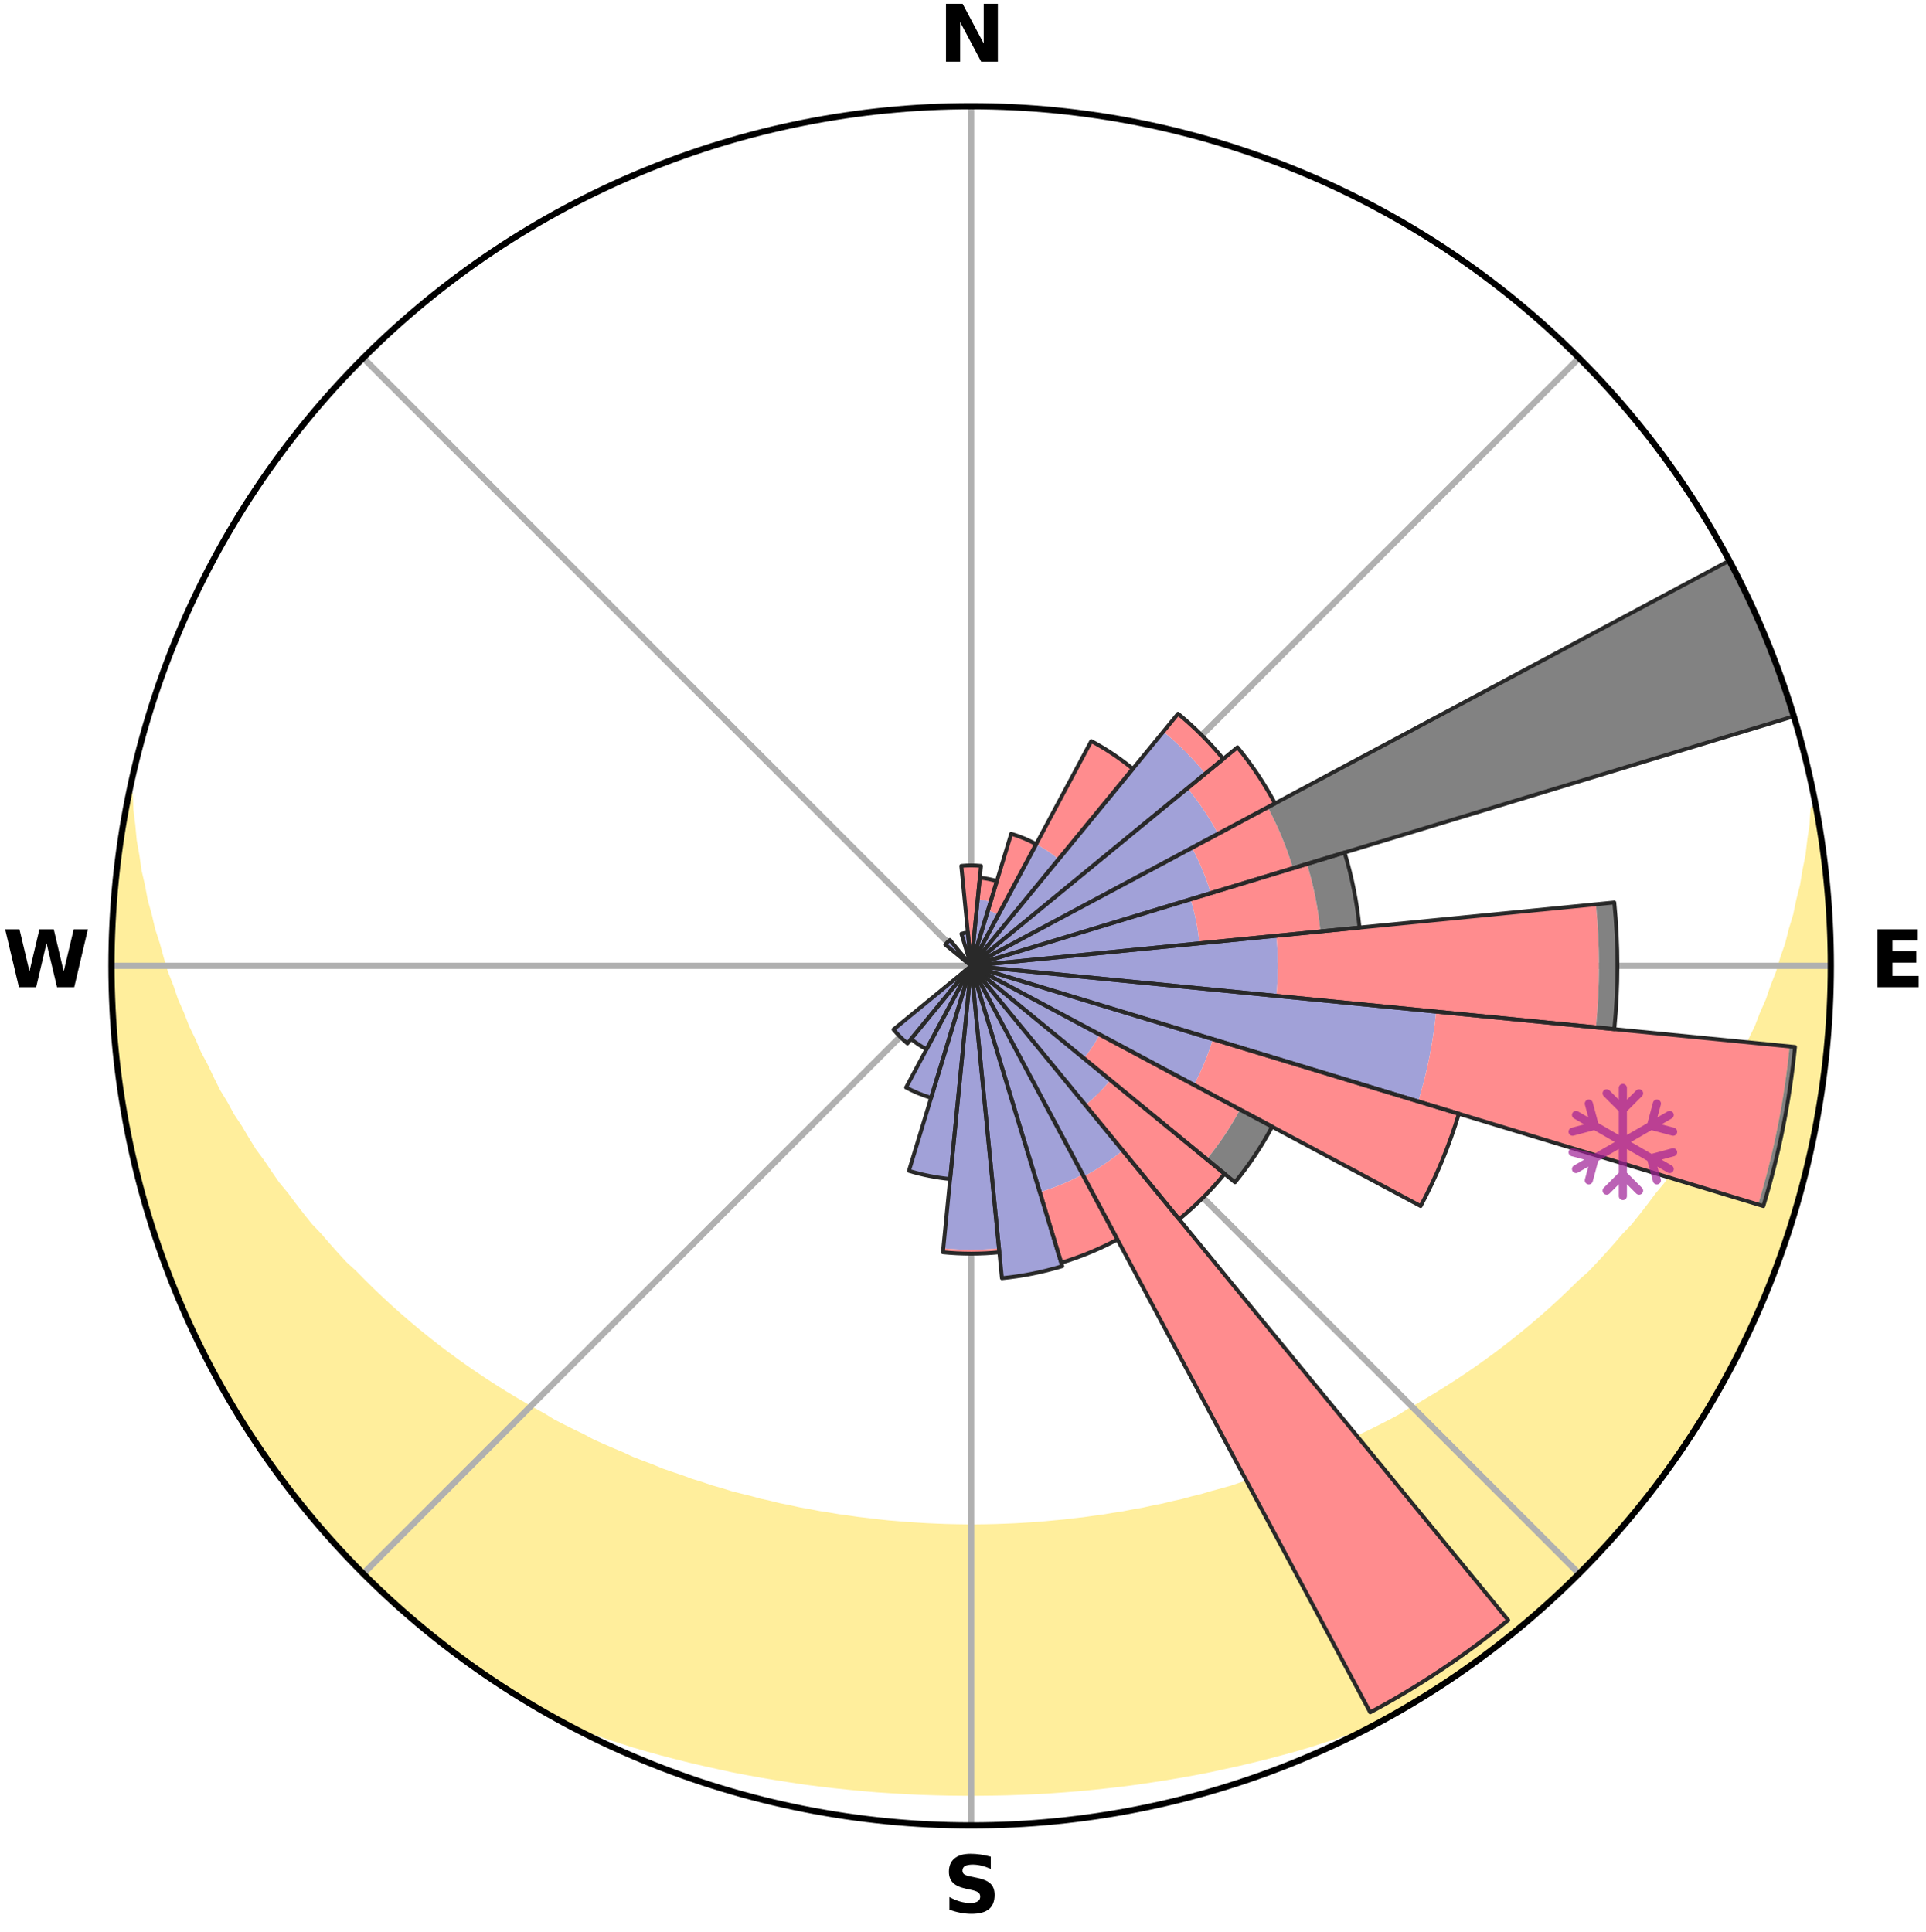 <?xml version="1.0" encoding="utf-8" standalone="no"?>
<!DOCTYPE svg PUBLIC "-//W3C//DTD SVG 1.1//EN"
  "http://www.w3.org/Graphics/SVG/1.1/DTD/svg11.dtd">
<svg xmlns:xlink="http://www.w3.org/1999/xlink" width="248.41pt" height="249.158pt" viewBox="0 0 248.41 249.158" xmlns="http://www.w3.org/2000/svg" version="1.1">
 <title>Ski Rose for Vassfjellet skisenter</title>
 <defs>
  <style type="text/css">*{stroke-linejoin: round; stroke-linecap: butt}</style>
 </defs>
 <g id="figure_1">
  <g id="patch_1">
   <path d="M 0 249.158 
L 248.41 249.158 
L 248.41 0 
L 0 0 
z
" style="fill: #ffffff"/>
  </g>
  <g id="axes_1">
   <g id="patch_2">
    <path d="M 236.135 124.579 
C 236.135 110.018 233.267 95.599 227.695 82.147 
C 222.122 68.695 213.955 56.471 203.659 46.175 
C 193.363 35.879 181.139 27.711 167.687 22.139 
C 154.235 16.567 139.815 13.699 125.255 13.699 
C 110.694 13.699 96.275 16.567 82.823 22.139 
C 69.371 27.711 57.147 35.879 46.851 46.175 
C 36.555 56.471 28.387 68.695 22.815 82.147 
C 17.243 95.599 14.375 110.018 14.375 124.579 
C 14.375 139.14 17.243 153.559 22.815 167.011 
C 28.387 180.463 36.555 192.687 46.851 202.983 
C 57.147 213.279 69.371 221.447 82.823 227.019 
C 96.275 232.591 110.694 235.459 125.255 235.459 
C 139.815 235.459 154.235 232.591 167.687 227.019 
C 181.139 221.447 193.363 213.279 203.659 202.983 
C 213.955 192.687 222.122 180.463 227.695 167.011 
C 233.267 153.559 236.135 139.14 236.135 124.579 
M 125.255 124.579 
C 125.255 124.579 125.255 124.579 125.255 124.579 
C 125.255 124.579 125.255 124.579 125.255 124.579 
C 125.255 124.579 125.255 124.579 125.255 124.579 
C 125.255 124.579 125.255 124.579 125.255 124.579 
C 125.255 124.579 125.255 124.579 125.255 124.579 
C 125.255 124.579 125.255 124.579 125.255 124.579 
C 125.255 124.579 125.255 124.579 125.255 124.579 
C 125.255 124.579 125.255 124.579 125.255 124.579 
C 125.255 124.579 125.255 124.579 125.255 124.579 
C 125.255 124.579 125.255 124.579 125.255 124.579 
C 125.255 124.579 125.255 124.579 125.255 124.579 
C 125.255 124.579 125.255 124.579 125.255 124.579 
C 125.255 124.579 125.255 124.579 125.255 124.579 
C 125.255 124.579 125.255 124.579 125.255 124.579 
C 125.255 124.579 125.255 124.579 125.255 124.579 
C 125.255 124.579 125.255 124.579 125.255 124.579 
z
" style="fill: #ffffff"/>
   </g>
   <g id="PolyCollection_1">
    <defs>
     <path id="m73a064a3c0" d="M 234.235 -144.777 
L 234.011 -144.736 
L 233.886 -142.758 
L 233.592 -140.77 
L 233.367 -138.812 
L 232.97 -136.852 
L 232.654 -134.92 
L 232.166 -132.993 
L 231.769 -131.094 
L 231.2 -129.205 
L 230.728 -127.341 
L 230.085 -125.494 
L 229.543 -123.669 
L 228.832 -121.867 
L 228.225 -120.083 
L 227.45 -118.329 
L 226.782 -116.589 
L 225.948 -114.883 
L 225.221 -113.189 
L 224.467 -111.518 
L 223.551 -109.889 
L 222.744 -108.265 
L 221.778 -106.69 
L 220.922 -105.115 
L 220.041 -103.565 
L 219.007 -102.071 
L 218.082 -100.572 
L 217.008 -99.134 
L 216.042 -97.687 
L 215.055 -96.265 
L 213.925 -94.91 
L 212.903 -93.541 
L 211.862 -92.198 
L 210.804 -90.88 
L 209.611 -89.637 
L 208.523 -88.373 
L 207.419 -87.135 
L 206.302 -85.922 
L 205.17 -84.735 
L 203.917 -83.63 
L 202.762 -82.496 
L 201.596 -81.387 
L 200.418 -80.304 
L 199.231 -79.247 
L 198.033 -78.214 
L 196.826 -77.207 
L 195.611 -76.225 
L 194.388 -75.267 
L 193.157 -74.334 
L 191.92 -73.425 
L 190.676 -72.54 
L 189.427 -71.68 
L 188.172 -70.843 
L 186.912 -70.029 
L 185.649 -69.238 
L 184.381 -68.471 
L 183.11 -67.725 
L 181.836 -67.002 
L 180.624 -66.232 
L 179.343 -65.552 
L 178.06 -64.894 
L 176.775 -64.257 
L 175.489 -63.64 
L 174.256 -62.976 
L 172.967 -62.4 
L 171.677 -61.843 
L 170.387 -61.306 
L 169.142 -60.723 
L 167.851 -60.224 
L 166.56 -59.743 
L 165.308 -59.218 
L 164.017 -58.774 
L 162.728 -58.346 
L 161.471 -57.878 
L 160.182 -57.485 
L 158.922 -57.053 
L 157.634 -56.694 
L 156.349 -56.35 
L 155.086 -55.971 
L 153.803 -55.659 
L 152.539 -55.314 
L 151.257 -55.033 
L 149.993 -54.722 
L 148.713 -54.47 
L 147.448 -54.192 
L 146.17 -53.969 
L 144.905 -53.724 
L 143.63 -53.528 
L 142.364 -53.315 
L 141.091 -53.147 
L 139.825 -52.964 
L 138.554 -52.822 
L 137.288 -52.67 
L 136.019 -52.554 
L 134.753 -52.433 
L 133.487 -52.327 
L 132.219 -52.25 
L 130.953 -52.175 
L 129.686 -52.123 
L 128.42 -52.077 
L 127.154 -52.049 
L 125.888 -52.032 
L 124.622 -52.033 
L 123.356 -52.052 
L 122.09 -52.082 
L 120.824 -52.13 
L 119.557 -52.185 
L 118.292 -52.263 
L 117.025 -52.343 
L 115.759 -52.451 
L 114.491 -52.555 
L 113.225 -52.693 
L 111.96 -52.847 
L 110.69 -52.992 
L 109.425 -53.176 
L 108.154 -53.347 
L 106.889 -53.563 
L 105.615 -53.761 
L 104.351 -54.008 
L 103.075 -54.233 
L 101.811 -54.513 
L 100.533 -54.767 
L 99.27 -55.08 
L 97.99 -55.364 
L 96.728 -55.71 
L 95.446 -56.024 
L 94.163 -56.353 
L 92.902 -56.751 
L 91.617 -57.112 
L 90.359 -57.545 
L 89.073 -57.94 
L 87.818 -58.409 
L 86.531 -58.838 
L 85.242 -59.285 
L 83.992 -59.81 
L 82.704 -60.292 
L 81.416 -60.793 
L 80.173 -61.377 
L 78.886 -61.915 
L 77.599 -62.473 
L 76.312 -63.05 
L 75.082 -63.714 
L 73.799 -64.332 
L 72.517 -64.97 
L 71.237 -65.629 
L 70.024 -66.378 
L 68.75 -67.079 
L 67.479 -67.803 
L 66.211 -68.549 
L 64.947 -69.317 
L 63.686 -70.107 
L 62.43 -70.921 
L 61.178 -71.758 
L 59.932 -72.619 
L 58.691 -73.503 
L 57.457 -74.411 
L 56.23 -75.344 
L 55.01 -76.301 
L 53.798 -77.283 
L 52.595 -78.289 
L 51.4 -79.321 
L 50.216 -80.378 
L 49.042 -81.46 
L 47.878 -82.567 
L 46.727 -83.7 
L 45.588 -84.858 
L 44.349 -85.989 
L 43.235 -87.2 
L 42.134 -88.437 
L 41.049 -89.7 
L 39.86 -90.941 
L 38.806 -92.257 
L 37.768 -93.598 
L 36.748 -94.965 
L 35.622 -96.318 
L 34.638 -97.737 
L 33.675 -99.182 
L 32.604 -100.618 
L 31.682 -102.114 
L 30.782 -103.635 
L 29.774 -105.153 
L 28.92 -106.724 
L 27.958 -108.297 
L 27.153 -109.918 
L 26.375 -111.561 
L 25.489 -113.212 
L 24.764 -114.903 
L 23.933 -116.605 
L 23.267 -118.341 
L 22.495 -120.092 
L 21.89 -121.872 
L 21.181 -123.671 
L 20.641 -125.492 
L 20.134 -127.332 
L 19.529 -129.195 
L 19.093 -131.072 
L 18.564 -132.976 
L 18.206 -134.887 
L 17.76 -136.827 
L 17.485 -138.767 
L 17.133 -140.738 
L 16.953 -142.703 
L 16.706 -144.697 
L 16.626 -146.68 
L 16.626 -146.68 
L 16.626 -146.68 
L 16.274 -144.778 
L 15.955 -142.87 
L 15.67 -140.957 
L 15.419 -139.039 
L 15.201 -137.118 
L 14.903 -135.205 
L 14.752 -133.276 
L 14.636 -131.345 
L 14.57 -129.412 
L 14.521 -127.479 
L 14.389 -125.547 
L 14.406 -123.612 
L 14.457 -121.678 
L 14.541 -119.745 
L 14.658 -117.815 
L 14.808 -115.887 
L 14.892 -113.952 
L 15.107 -112.029 
L 15.356 -110.111 
L 15.637 -108.197 
L 15.95 -106.288 
L 16.296 -104.385 
L 16.674 -102.488 
L 17.09 -100.6 
L 17.531 -98.717 
L 18.003 -96.842 
L 18.507 -94.975 
L 19.042 -93.117 
L 19.608 -91.269 
L 20.205 -89.43 
L 20.833 -87.601 
L 21.491 -85.783 
L 22.18 -83.977 
L 22.899 -82.182 
L 23.649 -80.4 
L 24.422 -78.627 
L 25.231 -76.87 
L 26.07 -75.127 
L 26.939 -73.399 
L 27.837 -71.685 
L 28.753 -69.981 
L 29.794 -68.348 
L 30.777 -66.683 
L 31.788 -65.034 
L 32.828 -63.403 
L 33.883 -61.781 
L 35.055 -60.24 
L 36.177 -58.665 
L 37.327 -57.11 
L 38.49 -55.563 
L 39.763 -54.105 
L 40.993 -52.612 
L 42.249 -51.142 
L 43.52 -49.683 
L 44.83 -48.258 
L 46.224 -46.915 
L 47.575 -45.531 
L 48.96 -44.181 
L 50.366 -42.852 
L 51.802 -41.556 
L 53.261 -40.286 
L 54.747 -39.046 
L 56.255 -37.834 
L 57.76 -36.617 
L 59.317 -35.469 
L 60.872 -34.318 
L 62.458 -33.209 
L 64.063 -32.128 
L 65.679 -31.064 
L 67.321 -30.04 
L 68.984 -29.051 
L 70.69 -28.135 
L 72.502 -27.421 
L 74.323 -26.741 
L 76.148 -26.085 
L 77.979 -25.464 
L 79.813 -24.866 
L 81.642 -24.276 
L 83.486 -23.739 
L 85.33 -23.224 
L 87.179 -22.741 
L 89.028 -22.278 
L 90.881 -21.847 
L 92.733 -21.434 
L 94.582 -21.031 
L 96.44 -20.675 
L 98.296 -20.336 
L 100.154 -20.027 
L 102.011 -19.735 
L 103.867 -19.456 
L 105.727 -19.218 
L 107.586 -18.996 
L 109.447 -18.803 
L 111.305 -18.62 
L 113.165 -18.466 
L 115.025 -18.342 
L 116.885 -18.23 
L 118.745 -18.142 
L 120.605 -18.084 
L 122.465 -18.041 
L 124.325 -18.022 
L 126.185 -18.023 
L 128.045 -18.043 
L 129.905 -18.081 
L 131.765 -18.146 
L 133.625 -18.226 
L 135.485 -18.338 
L 137.344 -18.47 
L 139.205 -18.617 
L 141.064 -18.799 
L 142.923 -19 
L 144.783 -19.214 
L 146.642 -19.46 
L 148.497 -19.739 
L 150.357 -20.023 
L 152.213 -20.339 
L 154.071 -20.671 
L 155.926 -21.034 
L 157.775 -21.437 
L 159.63 -21.843 
L 161.48 -22.281 
L 163.332 -22.738 
L 165.178 -23.227 
L 167.026 -23.736 
L 168.867 -24.279 
L 170.695 -24.869 
L 172.532 -25.461 
L 174.361 -26.088 
L 176.188 -26.738 
L 178.006 -27.424 
L 179.822 -28.132 
L 181.526 -29.05 
L 183.188 -30.04 
L 184.824 -31.075 
L 186.448 -32.126 
L 188.056 -33.203 
L 189.64 -34.314 
L 191.174 -35.494 
L 192.719 -36.659 
L 194.278 -37.805 
L 195.772 -39.035 
L 197.242 -40.293 
L 198.716 -41.546 
L 200.159 -42.836 
L 201.545 -44.186 
L 202.96 -45.506 
L 204.312 -46.89 
L 205.673 -48.265 
L 206.96 -49.71 
L 208.266 -51.137 
L 209.546 -52.588 
L 210.805 -54.057 
L 212.027 -55.557 
L 213.222 -57.08 
L 214.313 -58.679 
L 215.523 -60.192 
L 216.628 -61.78 
L 217.705 -63.388 
L 218.751 -65.016 
L 219.767 -66.662 
L 220.739 -68.335 
L 221.691 -70.018 
L 222.612 -71.719 
L 223.592 -73.388 
L 224.451 -75.122 
L 225.255 -76.881 
L 226.144 -78.601 
L 226.906 -80.38 
L 227.635 -82.172 
L 228.331 -83.976 
L 229.095 -85.755 
L 229.693 -87.595 
L 230.393 -89.4 
L 230.957 -91.251 
L 231.486 -93.112 
L 232.089 -94.951 
L 232.552 -96.83 
L 233.05 -98.7 
L 233.444 -100.594 
L 233.804 -102.495 
L 234.242 -104.38 
L 234.534 -106.292 
L 234.905 -108.192 
L 235.129 -110.114 
L 235.387 -112.031 
L 235.542 -113.96 
L 235.778 -115.881 
L 235.866 -117.814 
L 235.918 -119.747 
L 236.053 -121.678 
L 236.038 -123.612 
L 236.105 -125.546 
L 236.088 -127.481 
L 235.971 -129.413 
L 235.82 -131.342 
L 235.751 -133.275 
L 235.533 -135.198 
L 235.396 -137.128 
L 235.176 -139.05 
L 234.858 -140.959 
L 234.507 -142.862 
L 234.235 -144.777 
z
" style="stroke: #ffee9c"/>
    </defs>
    <g clip-path="url(#p0387258df4)">
     <use xlink:href="#m73a064a3c0" x="0" y="249.158" style="fill: #ffee9c; stroke: #ffee9c"/>
    </g>
   </g>
   <g id="matplotlib.axis_1">
    <g id="xtick_1">
     <g id="line2d_1">
      <path d="M 125.255 124.579 
L 125.255 13.699 
" clip-path="url(#p0387258df4)" style="fill: none; stroke: #b0b0b0; stroke-width: 0.8; stroke-linecap: square"/>
     </g>
     <g id="text_1">
      <!-- N -->
      <g transform="translate(121.07 7.958) scale(0.1 -0.1)">
       <defs>
        <path id="DejaVuSans-Bold-4e" d="M 588 4666 
L 1931 4666 
L 3628 1466 
L 3628 4666 
L 4769 4666 
L 4769 0 
L 3425 0 
L 1728 3200 
L 1728 0 
L 588 0 
L 588 4666 
z
" transform="scale(0.016)"/>
       </defs>
       <use xlink:href="#DejaVuSans-Bold-4e"/>
      </g>
     </g>
    </g>
    <g id="xtick_2">
     <g id="line2d_2">
      <path d="M 125.255 124.579 
L 203.659 46.175 
" clip-path="url(#p0387258df4)" style="fill: none; stroke: #b0b0b0; stroke-width: 0.8; stroke-linecap: square"/>
     </g>
    </g>
    <g id="xtick_3">
     <g id="line2d_3">
      <path d="M 125.255 124.579 
L 236.135 124.579 
" clip-path="url(#p0387258df4)" style="fill: none; stroke: #b0b0b0; stroke-width: 0.8; stroke-linecap: square"/>
     </g>
     <g id="text_2">
      <!-- E -->
      <g transform="translate(241.219 127.338) scale(0.1 -0.1)">
       <defs>
        <path id="DejaVuSans-Bold-45" d="M 588 4666 
L 3834 4666 
L 3834 3756 
L 1791 3756 
L 1791 2888 
L 3713 2888 
L 3713 1978 
L 1791 1978 
L 1791 909 
L 3903 909 
L 3903 0 
L 588 0 
L 588 4666 
z
" transform="scale(0.016)"/>
       </defs>
       <use xlink:href="#DejaVuSans-Bold-45"/>
      </g>
     </g>
    </g>
    <g id="xtick_4">
     <g id="line2d_4">
      <path d="M 125.255 124.579 
L 203.659 202.983 
" clip-path="url(#p0387258df4)" style="fill: none; stroke: #b0b0b0; stroke-width: 0.8; stroke-linecap: square"/>
     </g>
    </g>
    <g id="xtick_5">
     <g id="line2d_5">
      <path d="M 125.255 124.579 
L 125.255 235.459 
" clip-path="url(#p0387258df4)" style="fill: none; stroke: #b0b0b0; stroke-width: 0.8; stroke-linecap: square"/>
     </g>
     <g id="text_3">
      <!-- S -->
      <g transform="translate(121.654 246.718) scale(0.1 -0.1)">
       <defs>
        <path id="DejaVuSans-Bold-53" d="M 3834 4519 
L 3834 3531 
Q 3450 3703 3084 3790 
Q 2719 3878 2394 3878 
Q 1963 3878 1756 3759 
Q 1550 3641 1550 3391 
Q 1550 3203 1689 3098 
Q 1828 2994 2194 2919 
L 2706 2816 
Q 3484 2659 3812 2340 
Q 4141 2022 4141 1434 
Q 4141 663 3683 286 
Q 3225 -91 2284 -91 
Q 1841 -91 1394 -6 
Q 947 78 500 244 
L 500 1259 
Q 947 1022 1364 901 
Q 1781 781 2169 781 
Q 2563 781 2772 912 
Q 2981 1044 2981 1288 
Q 2981 1506 2839 1625 
Q 2697 1744 2272 1838 
L 1806 1941 
Q 1106 2091 782 2419 
Q 459 2747 459 3303 
Q 459 4000 909 4375 
Q 1359 4750 2203 4750 
Q 2588 4750 2994 4692 
Q 3400 4634 3834 4519 
z
" transform="scale(0.016)"/>
       </defs>
       <use xlink:href="#DejaVuSans-Bold-53"/>
      </g>
     </g>
    </g>
    <g id="xtick_6">
     <g id="line2d_6">
      <path d="M 125.255 124.579 
L 46.851 202.983 
" clip-path="url(#p0387258df4)" style="fill: none; stroke: #b0b0b0; stroke-width: 0.8; stroke-linecap: square"/>
     </g>
    </g>
    <g id="xtick_7">
     <g id="line2d_7">
      <path d="M 125.255 124.579 
L 14.375 124.579 
" clip-path="url(#p0387258df4)" style="fill: none; stroke: #b0b0b0; stroke-width: 0.8; stroke-linecap: square"/>
     </g>
     <g id="text_4">
      <!-- W -->
      <g transform="translate(0.36 127.338) scale(0.1 -0.1)">
       <defs>
        <path id="DejaVuSans-Bold-57" d="M 191 4666 
L 1344 4666 
L 2150 1275 
L 2950 4666 
L 4109 4666 
L 4909 1275 
L 5716 4666 
L 6859 4666 
L 5759 0 
L 4372 0 
L 3525 3547 
L 2688 0 
L 1300 0 
L 191 4666 
z
" transform="scale(0.016)"/>
       </defs>
       <use xlink:href="#DejaVuSans-Bold-57"/>
      </g>
     </g>
    </g>
    <g id="xtick_8">
     <g id="line2d_8">
      <path d="M 125.255 124.579 
L 46.851 46.175 
" clip-path="url(#p0387258df4)" style="fill: none; stroke: #b0b0b0; stroke-width: 0.8; stroke-linecap: square"/>
     </g>
    </g>
   </g>
   <g id="matplotlib.axis_2"/>
   <g id="patch_3">
    <path d="M 125.255 124.579 
C 125.255 124.579 125.255 124.579 125.255 124.579 
C 125.255 124.579 125.255 124.579 125.255 124.579 
L 125.255 124.579 
C 125.255 124.579 125.255 124.579 125.255 124.579 
C 125.255 124.579 125.255 124.579 125.255 124.579 
z
" clip-path="url(#p0387258df4)" style="fill: #d9d9d9"/>
   </g>
   <g id="patch_4">
    <path d="M 125.255 124.579 
C 125.255 124.579 125.255 124.579 125.255 124.579 
C 125.255 124.579 125.255 124.579 125.255 124.579 
L 125.255 124.579 
C 125.255 124.579 125.255 124.579 125.255 124.579 
C 125.255 124.579 125.255 124.579 125.255 124.579 
z
" clip-path="url(#p0387258df4)" style="fill: #d9d9d9"/>
   </g>
   <g id="patch_5">
    <path d="M 125.255 124.579 
C 125.255 124.579 125.255 124.579 125.255 124.579 
C 125.255 124.579 125.255 124.579 125.255 124.579 
L 125.255 124.579 
C 125.255 124.579 125.255 124.579 125.255 124.579 
C 125.255 124.579 125.255 124.579 125.255 124.579 
z
" clip-path="url(#p0387258df4)" style="fill: #d9d9d9"/>
   </g>
   <g id="patch_6">
    <path d="M 125.255 124.579 
C 125.255 124.579 125.255 124.579 125.255 124.579 
C 125.255 124.579 125.255 124.579 125.255 124.579 
L 125.255 124.579 
C 125.255 124.579 125.255 124.579 125.255 124.579 
C 125.255 124.579 125.255 124.579 125.255 124.579 
z
" clip-path="url(#p0387258df4)" style="fill: #d9d9d9"/>
   </g>
   <g id="patch_7">
    <path d="M 125.255 124.579 
C 125.255 124.579 125.255 124.579 125.255 124.579 
C 125.255 124.579 125.255 124.579 125.255 124.579 
L 125.255 124.579 
C 125.255 124.579 125.255 124.579 125.255 124.579 
C 125.255 124.579 125.255 124.579 125.255 124.579 
z
" clip-path="url(#p0387258df4)" style="fill: #d9d9d9"/>
   </g>
   <g id="patch_8">
    <path d="M 125.255 124.579 
C 125.255 124.579 125.255 124.579 125.255 124.579 
C 125.255 124.579 125.255 124.579 125.255 124.579 
L 125.255 124.579 
C 125.255 124.579 125.255 124.579 125.255 124.579 
C 125.255 124.579 125.255 124.579 125.255 124.579 
z
" clip-path="url(#p0387258df4)" style="fill: #d9d9d9"/>
   </g>
   <g id="patch_9">
    <path d="M 125.255 124.579 
C 125.255 124.579 125.255 124.579 125.255 124.579 
C 125.255 124.579 125.255 124.579 125.255 124.579 
L 125.255 124.579 
C 125.255 124.579 125.255 124.579 125.255 124.579 
C 125.255 124.579 125.255 124.579 125.255 124.579 
z
" clip-path="url(#p0387258df4)" style="fill: #d9d9d9"/>
   </g>
   <g id="patch_10">
    <path d="M 125.255 124.579 
C 125.255 124.579 125.255 124.579 125.255 124.579 
C 125.255 124.579 125.255 124.579 125.255 124.579 
L 125.255 124.579 
C 125.255 124.579 125.255 124.579 125.255 124.579 
C 125.255 124.579 125.255 124.579 125.255 124.579 
z
" clip-path="url(#p0387258df4)" style="fill: #d9d9d9"/>
   </g>
   <g id="patch_11">
    <path d="M 125.255 124.579 
C 125.255 124.579 125.255 124.579 125.255 124.579 
C 125.255 124.579 125.255 124.579 125.255 124.579 
L 125.255 124.579 
C 125.255 124.579 125.255 124.579 125.255 124.579 
C 125.255 124.579 125.255 124.579 125.255 124.579 
z
" clip-path="url(#p0387258df4)" style="fill: #d9d9d9"/>
   </g>
   <g id="patch_12">
    <path d="M 125.255 124.579 
C 125.255 124.579 125.255 124.579 125.255 124.579 
C 125.255 124.579 125.255 124.579 125.255 124.579 
L 125.255 124.579 
C 125.255 124.579 125.255 124.579 125.255 124.579 
C 125.255 124.579 125.255 124.579 125.255 124.579 
z
" clip-path="url(#p0387258df4)" style="fill: #d9d9d9"/>
   </g>
   <g id="patch_13">
    <path d="M 125.255 124.579 
C 125.255 124.579 125.255 124.579 125.255 124.579 
C 125.255 124.579 125.255 124.579 125.255 124.579 
L 125.255 124.579 
C 125.255 124.579 125.255 124.579 125.255 124.579 
C 125.255 124.579 125.255 124.579 125.255 124.579 
z
" clip-path="url(#p0387258df4)" style="fill: #d9d9d9"/>
   </g>
   <g id="patch_14">
    <path d="M 125.255 124.579 
C 125.255 124.579 125.255 124.579 125.255 124.579 
C 125.255 124.579 125.255 124.579 125.255 124.579 
L 125.255 124.579 
C 125.255 124.579 125.255 124.579 125.255 124.579 
C 125.255 124.579 125.255 124.579 125.255 124.579 
z
" clip-path="url(#p0387258df4)" style="fill: #d9d9d9"/>
   </g>
   <g id="patch_15">
    <path d="M 125.255 124.579 
C 125.255 124.579 125.255 124.579 125.255 124.579 
C 125.255 124.579 125.255 124.579 125.255 124.579 
L 125.255 124.579 
C 125.255 124.579 125.255 124.579 125.255 124.579 
C 125.255 124.579 125.255 124.579 125.255 124.579 
z
" clip-path="url(#p0387258df4)" style="fill: #d9d9d9"/>
   </g>
   <g id="patch_16">
    <path d="M 125.255 124.579 
C 125.255 124.579 125.255 124.579 125.255 124.579 
C 125.255 124.579 125.255 124.579 125.255 124.579 
L 125.255 124.579 
C 125.255 124.579 125.255 124.579 125.255 124.579 
C 125.255 124.579 125.255 124.579 125.255 124.579 
z
" clip-path="url(#p0387258df4)" style="fill: #d9d9d9"/>
   </g>
   <g id="patch_17">
    <path d="M 125.255 124.579 
C 125.255 124.579 125.255 124.579 125.255 124.579 
C 125.255 124.579 125.255 124.579 125.255 124.579 
L 125.255 124.579 
C 125.255 124.579 125.255 124.579 125.255 124.579 
C 125.255 124.579 125.255 124.579 125.255 124.579 
z
" clip-path="url(#p0387258df4)" style="fill: #d9d9d9"/>
   </g>
   <g id="patch_18">
    <path d="M 125.255 124.579 
C 125.255 124.579 125.255 124.579 125.255 124.579 
C 125.255 124.579 125.255 124.579 125.255 124.579 
L 125.255 124.579 
C 125.255 124.579 125.255 124.579 125.255 124.579 
C 125.255 124.579 125.255 124.579 125.255 124.579 
z
" clip-path="url(#p0387258df4)" style="fill: #d9d9d9"/>
   </g>
   <g id="patch_19">
    <path d="M 125.255 124.579 
C 125.255 124.579 125.255 124.579 125.255 124.579 
C 125.255 124.579 125.255 124.579 125.255 124.579 
L 125.255 124.579 
C 125.255 124.579 125.255 124.579 125.255 124.579 
C 125.255 124.579 125.255 124.579 125.255 124.579 
z
" clip-path="url(#p0387258df4)" style="fill: #d9d9d9"/>
   </g>
   <g id="patch_20">
    <path d="M 125.255 124.579 
C 125.255 124.579 125.255 124.579 125.255 124.579 
C 125.255 124.579 125.255 124.579 125.255 124.579 
L 125.255 124.579 
C 125.255 124.579 125.255 124.579 125.255 124.579 
C 125.255 124.579 125.255 124.579 125.255 124.579 
z
" clip-path="url(#p0387258df4)" style="fill: #d9d9d9"/>
   </g>
   <g id="patch_21">
    <path d="M 125.255 124.579 
C 125.255 124.579 125.255 124.579 125.255 124.579 
C 125.255 124.579 125.255 124.579 125.255 124.579 
L 125.255 124.579 
C 125.255 124.579 125.255 124.579 125.255 124.579 
C 125.255 124.579 125.255 124.579 125.255 124.579 
z
" clip-path="url(#p0387258df4)" style="fill: #d9d9d9"/>
   </g>
   <g id="patch_22">
    <path d="M 125.255 124.579 
C 125.255 124.579 125.255 124.579 125.255 124.579 
C 125.255 124.579 125.255 124.579 125.255 124.579 
L 125.255 124.579 
C 125.255 124.579 125.255 124.579 125.255 124.579 
C 125.255 124.579 125.255 124.579 125.255 124.579 
z
" clip-path="url(#p0387258df4)" style="fill: #d9d9d9"/>
   </g>
   <g id="patch_23">
    <path d="M 125.255 124.579 
C 125.255 124.579 125.255 124.579 125.255 124.579 
C 125.255 124.579 125.255 124.579 125.255 124.579 
L 125.255 124.579 
C 125.255 124.579 125.255 124.579 125.255 124.579 
C 125.255 124.579 125.255 124.579 125.255 124.579 
z
" clip-path="url(#p0387258df4)" style="fill: #d9d9d9"/>
   </g>
   <g id="patch_24">
    <path d="M 125.255 124.579 
C 125.255 124.579 125.255 124.579 125.255 124.579 
C 125.255 124.579 125.255 124.579 125.255 124.579 
L 125.255 124.579 
C 125.255 124.579 125.255 124.579 125.255 124.579 
C 125.255 124.579 125.255 124.579 125.255 124.579 
z
" clip-path="url(#p0387258df4)" style="fill: #d9d9d9"/>
   </g>
   <g id="patch_25">
    <path d="M 125.255 124.579 
C 125.255 124.579 125.255 124.579 125.255 124.579 
C 125.255 124.579 125.255 124.579 125.255 124.579 
L 125.255 124.579 
C 125.255 124.579 125.255 124.579 125.255 124.579 
C 125.255 124.579 125.255 124.579 125.255 124.579 
z
" clip-path="url(#p0387258df4)" style="fill: #d9d9d9"/>
   </g>
   <g id="patch_26">
    <path d="M 125.255 124.579 
C 125.255 124.579 125.255 124.579 125.255 124.579 
C 125.255 124.579 125.255 124.579 125.255 124.579 
L 125.255 124.579 
C 125.255 124.579 125.255 124.579 125.255 124.579 
C 125.255 124.579 125.255 124.579 125.255 124.579 
z
" clip-path="url(#p0387258df4)" style="fill: #d9d9d9"/>
   </g>
   <g id="patch_27">
    <path d="M 125.255 124.579 
C 125.255 124.579 125.255 124.579 125.255 124.579 
C 125.255 124.579 125.255 124.579 125.255 124.579 
L 125.255 124.579 
C 125.255 124.579 125.255 124.579 125.255 124.579 
C 125.255 124.579 125.255 124.579 125.255 124.579 
z
" clip-path="url(#p0387258df4)" style="fill: #d9d9d9"/>
   </g>
   <g id="patch_28">
    <path d="M 125.255 124.579 
C 125.255 124.579 125.255 124.579 125.255 124.579 
C 125.255 124.579 125.255 124.579 125.255 124.579 
L 125.255 124.579 
C 125.255 124.579 125.255 124.579 125.255 124.579 
C 125.255 124.579 125.255 124.579 125.255 124.579 
z
" clip-path="url(#p0387258df4)" style="fill: #d9d9d9"/>
   </g>
   <g id="patch_29">
    <path d="M 125.255 124.579 
C 125.255 124.579 125.255 124.579 125.255 124.579 
C 125.255 124.579 125.255 124.579 125.255 124.579 
L 125.255 124.579 
C 125.255 124.579 125.255 124.579 125.255 124.579 
C 125.255 124.579 125.255 124.579 125.255 124.579 
z
" clip-path="url(#p0387258df4)" style="fill: #d9d9d9"/>
   </g>
   <g id="patch_30">
    <path d="M 125.255 124.579 
C 125.255 124.579 125.255 124.579 125.255 124.579 
C 125.255 124.579 125.255 124.579 125.255 124.579 
L 125.255 124.579 
C 125.255 124.579 125.255 124.579 125.255 124.579 
C 125.255 124.579 125.255 124.579 125.255 124.579 
z
" clip-path="url(#p0387258df4)" style="fill: #d9d9d9"/>
   </g>
   <g id="patch_31">
    <path d="M 125.255 124.579 
C 125.255 124.579 125.255 124.579 125.255 124.579 
C 125.255 124.579 125.255 124.579 125.255 124.579 
L 125.255 124.579 
C 125.255 124.579 125.255 124.579 125.255 124.579 
C 125.255 124.579 125.255 124.579 125.255 124.579 
z
" clip-path="url(#p0387258df4)" style="fill: #d9d9d9"/>
   </g>
   <g id="patch_32">
    <path d="M 125.255 124.579 
C 125.255 124.579 125.255 124.579 125.255 124.579 
C 125.255 124.579 125.255 124.579 125.255 124.579 
L 125.255 124.579 
C 125.255 124.579 125.255 124.579 125.255 124.579 
C 125.255 124.579 125.255 124.579 125.255 124.579 
z
" clip-path="url(#p0387258df4)" style="fill: #d9d9d9"/>
   </g>
   <g id="patch_33">
    <path d="M 125.255 124.579 
C 125.255 124.579 125.255 124.579 125.255 124.579 
C 125.255 124.579 125.255 124.579 125.255 124.579 
L 125.255 124.579 
C 125.255 124.579 125.255 124.579 125.255 124.579 
C 125.255 124.579 125.255 124.579 125.255 124.579 
z
" clip-path="url(#p0387258df4)" style="fill: #d9d9d9"/>
   </g>
   <g id="patch_34">
    <path d="M 125.255 124.579 
C 125.255 124.579 125.255 124.579 125.255 124.579 
C 125.255 124.579 125.255 124.579 125.255 124.579 
L 125.255 124.579 
C 125.255 124.579 125.255 124.579 125.255 124.579 
C 125.255 124.579 125.255 124.579 125.255 124.579 
z
" clip-path="url(#p0387258df4)" style="fill: #d9d9d9"/>
   </g>
   <g id="patch_35">
    <path d="M 125.255 124.579 
C 125.255 124.579 125.255 124.579 125.255 124.579 
C 125.255 124.579 125.255 124.579 125.255 124.579 
L 125.255 124.579 
C 125.255 124.579 125.255 124.579 125.255 124.579 
C 125.255 124.579 125.255 124.579 125.255 124.579 
z
" clip-path="url(#p0387258df4)" style="fill: #a1a1d8"/>
   </g>
   <g id="patch_36">
    <path d="M 125.255 124.579 
C 125.255 124.579 125.255 124.579 125.255 124.579 
C 125.255 124.579 125.255 124.579 125.255 124.579 
L 127.761 116.319 
C 127.49 116.237 127.216 116.168 126.939 116.113 
C 126.662 116.058 126.382 116.016 126.101 115.989 
z
" clip-path="url(#p0387258df4)" style="fill: #a1a1d8"/>
   </g>
   <g id="patch_37">
    <path d="M 125.255 124.579 
C 125.255 124.579 125.255 124.579 125.255 124.579 
C 125.255 124.579 125.255 124.579 125.255 124.579 
L 128.779 117.986 
C 128.563 117.871 128.342 117.766 128.116 117.673 
C 127.89 117.579 127.659 117.496 127.425 117.425 
z
" clip-path="url(#p0387258df4)" style="fill: #a1a1d8"/>
   </g>
   <g id="patch_38">
    <path d="M 125.255 124.579 
C 125.255 124.579 125.255 124.579 125.255 124.579 
C 125.255 124.579 125.255 124.579 125.255 124.579 
L 136.544 110.823 
C 136.094 110.454 135.626 110.106 135.141 109.783 
C 134.657 109.459 134.157 109.16 133.643 108.885 
z
" clip-path="url(#p0387258df4)" style="fill: #a1a1d8"/>
   </g>
   <g id="patch_39">
    <path d="M 125.255 124.579 
C 125.255 124.579 125.255 124.579 125.255 124.579 
C 125.255 124.579 125.255 124.579 125.255 124.579 
L 155.466 99.785 
C 154.655 98.796 153.795 97.848 152.891 96.943 
C 151.986 96.039 151.038 95.179 150.049 94.367 
z
" clip-path="url(#p0387258df4)" style="fill: #a1a1d8"/>
   </g>
   <g id="patch_40">
    <path d="M 125.255 124.579 
C 125.255 124.579 125.255 124.579 125.255 124.579 
C 125.255 124.579 125.255 124.579 125.255 124.579 
L 157.101 107.557 
C 156.544 106.514 155.936 105.5 155.279 104.517 
C 154.623 103.535 153.918 102.585 153.168 101.671 
z
" clip-path="url(#p0387258df4)" style="fill: #a1a1d8"/>
   </g>
   <g id="patch_41">
    <path d="M 125.255 124.579 
C 125.255 124.579 125.255 124.579 125.255 124.579 
C 125.255 124.579 125.255 124.579 125.255 124.579 
L 156.162 115.203 
C 155.855 114.192 155.499 113.196 155.094 112.219 
C 154.69 111.242 154.237 110.286 153.739 109.354 
z
" clip-path="url(#p0387258df4)" style="fill: #a1a1d8"/>
   </g>
   <g id="patch_42">
    <path d="M 125.255 124.579 
C 125.255 124.579 125.255 124.579 125.255 124.579 
C 125.255 124.579 125.255 124.579 125.255 124.579 
L 154.701 121.679 
C 154.606 120.715 154.464 119.756 154.275 118.807 
C 154.086 117.857 153.851 116.917 153.57 115.99 
z
" clip-path="url(#p0387258df4)" style="fill: #a1a1d8"/>
   </g>
   <g id="patch_43">
    <path d="M 125.255 124.579 
C 125.255 124.579 125.255 124.579 125.255 124.579 
C 125.255 124.579 125.255 124.579 125.255 124.579 
L 164.621 128.456 
C 164.748 127.168 164.812 125.874 164.812 124.579 
C 164.812 123.284 164.748 121.99 164.621 120.702 
z
" clip-path="url(#p0387258df4)" style="fill: #a1a1d8"/>
   </g>
   <g id="patch_44">
    <path d="M 125.255 124.579 
C 125.255 124.579 125.255 124.579 125.255 124.579 
C 125.255 124.579 125.255 124.579 125.255 124.579 
L 182.929 142.074 
C 183.502 140.187 183.982 138.272 184.366 136.337 
C 184.751 134.402 185.041 132.45 185.234 130.487 
z
" clip-path="url(#p0387258df4)" style="fill: #a1a1d8"/>
   </g>
   <g id="patch_45">
    <path d="M 125.255 124.579 
C 125.255 124.579 125.255 124.579 125.255 124.579 
C 125.255 124.579 125.255 124.579 125.255 124.579 
L 153.992 139.94 
C 154.495 138.999 154.951 138.034 155.36 137.049 
C 155.768 136.063 156.127 135.059 156.437 134.038 
z
" clip-path="url(#p0387258df4)" style="fill: #a1a1d8"/>
   </g>
   <g id="patch_46">
    <path d="M 125.255 124.579 
C 125.255 124.579 125.255 124.579 125.255 124.579 
C 125.255 124.579 125.255 124.579 125.255 124.579 
L 139.797 136.514 
C 140.188 136.038 140.555 135.543 140.897 135.031 
C 141.239 134.519 141.556 133.991 141.846 133.447 
z
" clip-path="url(#p0387258df4)" style="fill: #a1a1d8"/>
   </g>
   <g id="patch_47">
    <path d="M 125.255 124.579 
C 125.255 124.579 125.255 124.579 125.255 124.579 
C 125.255 124.579 125.255 124.579 125.255 124.579 
L 140 142.546 
C 140.588 142.063 141.152 141.552 141.69 141.014 
C 142.228 140.476 142.739 139.912 143.221 139.324 
z
" clip-path="url(#p0387258df4)" style="fill: #a1a1d8"/>
   </g>
   <g id="patch_48">
    <path d="M 125.255 124.579 
C 125.255 124.579 125.255 124.579 125.255 124.579 
C 125.255 124.579 125.255 124.579 125.255 124.579 
L 139.784 151.762 
C 140.674 151.286 141.54 150.767 142.379 150.207 
C 143.218 149.646 144.029 149.045 144.808 148.405 
z
" clip-path="url(#p0387258df4)" style="fill: #a1a1d8"/>
   </g>
   <g id="patch_49">
    <path d="M 125.255 124.579 
C 125.255 124.579 125.255 124.579 125.255 124.579 
C 125.255 124.579 125.255 124.579 125.255 124.579 
L 134.114 153.784 
C 135.07 153.494 136.011 153.157 136.934 152.775 
C 137.857 152.392 138.76 151.965 139.641 151.494 
z
" clip-path="url(#p0387258df4)" style="fill: #a1a1d8"/>
   </g>
   <g id="patch_50">
    <path d="M 125.255 124.579 
C 125.255 124.579 125.255 124.579 125.255 124.579 
C 125.255 124.579 125.255 124.579 125.255 124.579 
L 129.223 164.872 
C 130.542 164.742 131.854 164.547 133.154 164.289 
C 134.453 164.03 135.74 163.708 137.008 163.323 
z
" clip-path="url(#p0387258df4)" style="fill: #a1a1d8"/>
   </g>
   <g id="patch_51">
    <path d="M 125.255 124.579 
C 125.255 124.579 125.255 124.579 125.255 124.579 
C 125.255 124.579 125.255 124.579 125.255 124.579 
L 121.665 161.025 
C 122.858 161.143 124.056 161.202 125.255 161.202 
C 126.454 161.202 127.652 161.143 128.844 161.025 
z
" clip-path="url(#p0387258df4)" style="fill: #a1a1d8"/>
   </g>
   <g id="patch_52">
    <path d="M 125.255 124.579 
C 125.255 124.579 125.255 124.579 125.255 124.579 
C 125.255 124.579 125.255 124.579 125.255 124.579 
L 117.233 151.025 
C 118.098 151.288 118.976 151.507 119.863 151.684 
C 120.751 151.86 121.646 151.993 122.546 152.082 
z
" clip-path="url(#p0387258df4)" style="fill: #a1a1d8"/>
   </g>
   <g id="patch_53">
    <path d="M 125.255 124.579 
C 125.255 124.579 125.255 124.579 125.255 124.579 
C 125.255 124.579 125.255 124.579 125.255 124.579 
L 116.866 140.273 
C 117.38 140.548 117.907 140.797 118.445 141.02 
C 118.983 141.243 119.532 141.439 120.089 141.608 
z
" clip-path="url(#p0387258df4)" style="fill: #a1a1d8"/>
   </g>
   <g id="patch_54">
    <path d="M 125.255 124.579 
C 125.255 124.579 125.255 124.579 125.255 124.579 
C 125.255 124.579 125.255 124.579 125.255 124.579 
L 117.51 134.016 
C 117.819 134.269 118.14 134.507 118.473 134.729 
C 118.805 134.951 119.148 135.157 119.5 135.345 
z
" clip-path="url(#p0387258df4)" style="fill: #a1a1d8"/>
   </g>
   <g id="patch_55">
    <path d="M 125.255 124.579 
C 125.255 124.579 125.255 124.579 125.255 124.579 
C 125.255 124.579 125.255 124.579 125.255 124.579 
L 115.246 132.793 
C 115.515 133.121 115.8 133.435 116.099 133.735 
C 116.399 134.034 116.713 134.319 117.041 134.588 
z
" clip-path="url(#p0387258df4)" style="fill: #a1a1d8"/>
   </g>
   <g id="patch_56">
    <path d="M 125.255 124.579 
C 125.255 124.579 125.255 124.579 125.255 124.579 
C 125.255 124.579 125.255 124.579 125.255 124.579 
L 125.255 124.579 
C 125.255 124.579 125.255 124.579 125.255 124.579 
C 125.255 124.579 125.255 124.579 125.255 124.579 
z
" clip-path="url(#p0387258df4)" style="fill: #a1a1d8"/>
   </g>
   <g id="patch_57">
    <path d="M 125.255 124.579 
C 125.255 124.579 125.255 124.579 125.255 124.579 
C 125.255 124.579 125.255 124.579 125.255 124.579 
L 125.255 124.579 
C 125.255 124.579 125.255 124.579 125.255 124.579 
C 125.255 124.579 125.255 124.579 125.255 124.579 
z
" clip-path="url(#p0387258df4)" style="fill: #a1a1d8"/>
   </g>
   <g id="patch_58">
    <path d="M 125.255 124.579 
C 125.255 124.579 125.255 124.579 125.255 124.579 
C 125.255 124.579 125.255 124.579 125.255 124.579 
L 125.255 124.579 
C 125.255 124.579 125.255 124.579 125.255 124.579 
C 125.255 124.579 125.255 124.579 125.255 124.579 
z
" clip-path="url(#p0387258df4)" style="fill: #a1a1d8"/>
   </g>
   <g id="patch_59">
    <path d="M 125.255 124.579 
C 125.255 124.579 125.255 124.579 125.255 124.579 
C 125.255 124.579 125.255 124.579 125.255 124.579 
L 125.255 124.579 
C 125.255 124.579 125.255 124.579 125.255 124.579 
C 125.255 124.579 125.255 124.579 125.255 124.579 
z
" clip-path="url(#p0387258df4)" style="fill: #a1a1d8"/>
   </g>
   <g id="patch_60">
    <path d="M 125.255 124.579 
C 125.255 124.579 125.255 124.579 125.255 124.579 
C 125.255 124.579 125.255 124.579 125.255 124.579 
L 125.255 124.579 
C 125.255 124.579 125.255 124.579 125.255 124.579 
C 125.255 124.579 125.255 124.579 125.255 124.579 
z
" clip-path="url(#p0387258df4)" style="fill: #a1a1d8"/>
   </g>
   <g id="patch_61">
    <path d="M 125.255 124.579 
C 125.255 124.579 125.255 124.579 125.255 124.579 
C 125.255 124.579 125.255 124.579 125.255 124.579 
L 125.255 124.579 
C 125.255 124.579 125.255 124.579 125.255 124.579 
C 125.255 124.579 125.255 124.579 125.255 124.579 
z
" clip-path="url(#p0387258df4)" style="fill: #a1a1d8"/>
   </g>
   <g id="patch_62">
    <path d="M 125.255 124.579 
C 125.255 124.579 125.255 124.579 125.255 124.579 
C 125.255 124.579 125.255 124.579 125.255 124.579 
L 125.255 124.579 
C 125.255 124.579 125.255 124.579 125.255 124.579 
C 125.255 124.579 125.255 124.579 125.255 124.579 
z
" clip-path="url(#p0387258df4)" style="fill: #a1a1d8"/>
   </g>
   <g id="patch_63">
    <path d="M 125.255 124.579 
C 125.255 124.579 125.255 124.579 125.255 124.579 
C 125.255 124.579 125.255 124.579 125.255 124.579 
L 122.517 121.243 
C 122.408 121.332 122.303 121.427 122.203 121.527 
C 122.103 121.627 122.008 121.732 121.919 121.841 
z
" clip-path="url(#p0387258df4)" style="fill: #a1a1d8"/>
   </g>
   <g id="patch_64">
    <path d="M 125.255 124.579 
C 125.255 124.579 125.255 124.579 125.255 124.579 
C 125.255 124.579 125.255 124.579 125.255 124.579 
L 125.255 124.579 
C 125.255 124.579 125.255 124.579 125.255 124.579 
C 125.255 124.579 125.255 124.579 125.255 124.579 
z
" clip-path="url(#p0387258df4)" style="fill: #a1a1d8"/>
   </g>
   <g id="patch_65">
    <path d="M 125.255 124.579 
C 125.255 124.579 125.255 124.579 125.255 124.579 
C 125.255 124.579 125.255 124.579 125.255 124.579 
L 125.255 124.579 
C 125.255 124.579 125.255 124.579 125.255 124.579 
C 125.255 124.579 125.255 124.579 125.255 124.579 
z
" clip-path="url(#p0387258df4)" style="fill: #a1a1d8"/>
   </g>
   <g id="patch_66">
    <path d="M 125.255 124.579 
C 125.255 124.579 125.255 124.579 125.255 124.579 
C 125.255 124.579 125.255 124.579 125.255 124.579 
L 124.832 120.284 
C 124.691 120.298 124.551 120.318 124.413 120.346 
C 124.274 120.374 124.137 120.408 124.002 120.449 
z
" clip-path="url(#p0387258df4)" style="fill: #a1a1d8"/>
   </g>
   <g id="patch_67">
    <path d="M 125.255 124.579 
C 125.255 124.579 125.255 124.579 125.255 124.579 
C 125.255 124.579 125.255 124.579 125.255 124.579 
L 126.524 111.693 
C 126.102 111.652 125.679 111.631 125.255 111.631 
C 124.831 111.631 124.407 111.652 123.986 111.693 
z
" clip-path="url(#p0387258df4)" style="fill: #ff8c8e"/>
   </g>
   <g id="patch_68">
    <path d="M 126.101 115.989 
C 126.382 116.016 126.662 116.058 126.939 116.113 
C 127.216 116.168 127.49 116.237 127.761 116.319 
L 128.57 113.652 
C 128.212 113.543 127.849 113.452 127.483 113.379 
C 127.116 113.307 126.746 113.252 126.374 113.215 
z
" clip-path="url(#p0387258df4)" style="fill: #ff8c8e"/>
   </g>
   <g id="patch_69">
    <path d="M 127.425 117.425 
C 127.659 117.496 127.89 117.579 128.116 117.673 
C 128.342 117.766 128.563 117.871 128.779 117.986 
L 133.643 108.885 
C 133.13 108.61 132.603 108.361 132.065 108.138 
C 131.527 107.915 130.978 107.719 130.421 107.55 
z
" clip-path="url(#p0387258df4)" style="fill: #ff8c8e"/>
   </g>
   <g id="patch_70">
    <path d="M 133.643 108.885 
C 134.157 109.16 134.657 109.459 135.141 109.783 
C 135.626 110.106 136.094 110.454 136.544 110.823 
L 146.107 99.17 
C 145.275 98.488 144.411 97.847 143.516 97.249 
C 142.622 96.651 141.698 96.098 140.749 95.591 
z
" clip-path="url(#p0387258df4)" style="fill: #ff8c8e"/>
   </g>
   <g id="patch_71">
    <path d="M 150.049 94.367 
C 151.038 95.179 151.986 96.039 152.891 96.943 
C 153.795 97.848 154.655 98.796 155.466 99.785 
L 157.773 97.892 
C 156.9 96.828 155.974 95.807 155.001 94.833 
C 154.027 93.859 153.006 92.934 151.942 92.061 
z
" clip-path="url(#p0387258df4)" style="fill: #ff8c8e"/>
   </g>
   <g id="patch_72">
    <path d="M 153.168 101.671 
C 153.918 102.585 154.623 103.535 155.279 104.517 
C 155.936 105.5 156.544 106.514 157.101 107.557 
L 164.444 103.632 
C 163.758 102.349 163.01 101.101 162.202 99.892 
C 161.394 98.682 160.527 97.514 159.604 96.389 
z
" clip-path="url(#p0387258df4)" style="fill: #ff8c8e"/>
   </g>
   <g id="patch_73">
    <path d="M 153.739 109.354 
C 154.237 110.286 154.69 111.242 155.094 112.219 
C 155.499 113.196 155.855 114.192 156.162 115.203 
L 166.762 111.988 
C 166.35 110.629 165.872 109.292 165.328 107.98 
C 164.785 106.668 164.178 105.384 163.508 104.132 
z
" clip-path="url(#p0387258df4)" style="fill: #ff8c8e"/>
   </g>
   <g id="patch_74">
    <path d="M 153.57 115.99 
C 153.851 116.917 154.086 117.857 154.275 118.807 
C 154.464 119.756 154.606 120.715 154.701 121.679 
L 170.303 120.142 
C 170.158 118.668 169.941 117.201 169.652 115.748 
C 169.363 114.295 169.002 112.857 168.572 111.439 
z
" clip-path="url(#p0387258df4)" style="fill: #ff8c8e"/>
   </g>
   <g id="patch_75">
    <path d="M 164.621 120.702 
C 164.748 121.99 164.812 123.284 164.812 124.579 
C 164.812 125.874 164.748 127.168 164.621 128.456 
L 205.84 132.516 
C 206.1 129.878 206.23 127.23 206.23 124.579 
C 206.23 121.929 206.1 119.28 205.84 116.642 
z
" clip-path="url(#p0387258df4)" style="fill: #ff8c8e"/>
   </g>
   <g id="patch_76">
    <path d="M 185.234 130.487 
C 185.041 132.45 184.751 134.402 184.366 136.337 
C 183.982 138.272 183.502 140.187 182.929 142.074 
L 226.759 155.37 
C 227.767 152.048 228.611 148.678 229.288 145.273 
C 229.966 141.867 230.476 138.431 230.816 134.976 
z
" clip-path="url(#p0387258df4)" style="fill: #ff8c8e"/>
   </g>
   <g id="patch_77">
    <path d="M 156.437 134.038 
C 156.127 135.059 155.768 136.063 155.36 137.049 
C 154.951 138.034 154.495 138.999 153.992 139.94 
L 183.232 155.568 
C 184.246 153.671 185.167 151.724 185.99 149.736 
C 186.813 147.748 187.539 145.721 188.163 143.662 
z
" clip-path="url(#p0387258df4)" style="fill: #ff8c8e"/>
   </g>
   <g id="patch_78">
    <path d="M 141.846 133.447 
C 141.556 133.991 141.239 134.519 140.897 135.031 
C 140.555 135.543 140.188 136.038 139.797 136.514 
L 155.65 149.524 
C 156.467 148.529 157.234 147.495 157.949 146.424 
C 158.664 145.354 159.326 144.25 159.933 143.115 
z
" clip-path="url(#p0387258df4)" style="fill: #ff8c8e"/>
   </g>
   <g id="patch_79">
    <path d="M 143.221 139.324 
C 142.739 139.912 142.228 140.476 141.69 141.014 
C 141.152 141.552 140.588 142.063 140 142.546 
L 152.082 157.268 
C 153.152 156.39 154.178 155.46 155.157 154.481 
C 156.136 153.502 157.066 152.476 157.944 151.406 
z
" clip-path="url(#p0387258df4)" style="fill: #ff8c8e"/>
   </g>
   <g id="patch_80">
    <path d="M 144.808 148.405 
C 144.029 149.045 143.218 149.646 142.379 150.207 
C 141.54 150.767 140.674 151.286 139.784 151.762 
L 176.725 220.873 
C 179.877 219.189 182.944 217.35 185.916 215.365 
C 188.887 213.379 191.76 211.249 194.522 208.982 
z
" clip-path="url(#p0387258df4)" style="fill: #ff8c8e"/>
   </g>
   <g id="patch_81">
    <path d="M 139.641 151.494 
C 138.76 151.965 137.857 152.392 136.934 152.775 
C 136.011 153.157 135.07 153.494 134.114 153.784 
L 136.873 162.881 
C 138.127 162.5 139.361 162.059 140.572 161.557 
C 141.782 161.056 142.967 160.495 144.122 159.878 
z
" clip-path="url(#p0387258df4)" style="fill: #ff8c8e"/>
   </g>
   <g id="patch_82">
    <path d="M 137.008 163.323 
C 135.74 163.708 134.453 164.03 133.154 164.289 
C 131.854 164.547 130.542 164.742 129.223 164.872 
L 129.223 164.872 
C 130.542 164.742 131.854 164.547 133.154 164.289 
C 134.453 164.03 135.74 163.708 137.008 163.323 
z
" clip-path="url(#p0387258df4)" style="fill: #ff8c8e"/>
   </g>
   <g id="patch_83">
    <path d="M 128.844 161.025 
C 127.652 161.143 126.454 161.202 125.255 161.202 
C 124.056 161.202 122.858 161.143 121.665 161.025 
L 121.616 161.528 
C 122.825 161.647 124.04 161.707 125.255 161.707 
C 126.47 161.707 127.685 161.647 128.894 161.528 
z
" clip-path="url(#p0387258df4)" style="fill: #ff8c8e"/>
   </g>
   <g id="patch_84">
    <path d="M 122.546 152.082 
C 121.646 151.993 120.751 151.86 119.863 151.684 
C 118.976 151.507 118.098 151.288 117.233 151.025 
L 117.233 151.025 
C 118.098 151.288 118.976 151.507 119.863 151.684 
C 120.751 151.86 121.646 151.993 122.546 152.082 
z
" clip-path="url(#p0387258df4)" style="fill: #ff8c8e"/>
   </g>
   <g id="patch_85">
    <path d="M 120.089 141.608 
C 119.532 141.439 118.983 141.243 118.445 141.02 
C 117.907 140.797 117.38 140.548 116.866 140.273 
L 116.866 140.273 
C 117.38 140.548 117.907 140.797 118.445 141.02 
C 118.983 141.243 119.532 141.439 120.089 141.608 
z
" clip-path="url(#p0387258df4)" style="fill: #ff8c8e"/>
   </g>
   <g id="patch_86">
    <path d="M 119.5 135.345 
C 119.148 135.157 118.805 134.951 118.473 134.729 
C 118.14 134.507 117.819 134.269 117.51 134.016 
L 117.51 134.016 
C 117.819 134.269 118.14 134.507 118.473 134.729 
C 118.805 134.951 119.148 135.157 119.5 135.345 
z
" clip-path="url(#p0387258df4)" style="fill: #ff8c8e"/>
   </g>
   <g id="patch_87">
    <path d="M 117.041 134.588 
C 116.713 134.319 116.399 134.034 116.099 133.735 
C 115.8 133.435 115.515 133.121 115.246 132.793 
L 115.246 132.793 
C 115.515 133.121 115.8 133.435 116.099 133.735 
C 116.399 134.034 116.713 134.319 117.041 134.588 
z
" clip-path="url(#p0387258df4)" style="fill: #ff8c8e"/>
   </g>
   <g id="patch_88">
    <path d="M 125.255 124.579 
C 125.255 124.579 125.255 124.579 125.255 124.579 
C 125.255 124.579 125.255 124.579 125.255 124.579 
L 125.255 124.579 
C 125.255 124.579 125.255 124.579 125.255 124.579 
C 125.255 124.579 125.255 124.579 125.255 124.579 
z
" clip-path="url(#p0387258df4)" style="fill: #ff8c8e"/>
   </g>
   <g id="patch_89">
    <path d="M 125.255 124.579 
C 125.255 124.579 125.255 124.579 125.255 124.579 
C 125.255 124.579 125.255 124.579 125.255 124.579 
L 125.255 124.579 
C 125.255 124.579 125.255 124.579 125.255 124.579 
C 125.255 124.579 125.255 124.579 125.255 124.579 
z
" clip-path="url(#p0387258df4)" style="fill: #ff8c8e"/>
   </g>
   <g id="patch_90">
    <path d="M 125.255 124.579 
C 125.255 124.579 125.255 124.579 125.255 124.579 
C 125.255 124.579 125.255 124.579 125.255 124.579 
L 125.255 124.579 
C 125.255 124.579 125.255 124.579 125.255 124.579 
C 125.255 124.579 125.255 124.579 125.255 124.579 
z
" clip-path="url(#p0387258df4)" style="fill: #ff8c8e"/>
   </g>
   <g id="patch_91">
    <path d="M 125.255 124.579 
C 125.255 124.579 125.255 124.579 125.255 124.579 
C 125.255 124.579 125.255 124.579 125.255 124.579 
L 125.255 124.579 
C 125.255 124.579 125.255 124.579 125.255 124.579 
C 125.255 124.579 125.255 124.579 125.255 124.579 
z
" clip-path="url(#p0387258df4)" style="fill: #ff8c8e"/>
   </g>
   <g id="patch_92">
    <path d="M 125.255 124.579 
C 125.255 124.579 125.255 124.579 125.255 124.579 
C 125.255 124.579 125.255 124.579 125.255 124.579 
L 125.255 124.579 
C 125.255 124.579 125.255 124.579 125.255 124.579 
C 125.255 124.579 125.255 124.579 125.255 124.579 
z
" clip-path="url(#p0387258df4)" style="fill: #ff8c8e"/>
   </g>
   <g id="patch_93">
    <path d="M 125.255 124.579 
C 125.255 124.579 125.255 124.579 125.255 124.579 
C 125.255 124.579 125.255 124.579 125.255 124.579 
L 125.255 124.579 
C 125.255 124.579 125.255 124.579 125.255 124.579 
C 125.255 124.579 125.255 124.579 125.255 124.579 
z
" clip-path="url(#p0387258df4)" style="fill: #ff8c8e"/>
   </g>
   <g id="patch_94">
    <path d="M 125.255 124.579 
C 125.255 124.579 125.255 124.579 125.255 124.579 
C 125.255 124.579 125.255 124.579 125.255 124.579 
L 125.255 124.579 
C 125.255 124.579 125.255 124.579 125.255 124.579 
C 125.255 124.579 125.255 124.579 125.255 124.579 
z
" clip-path="url(#p0387258df4)" style="fill: #ff8c8e"/>
   </g>
   <g id="patch_95">
    <path d="M 121.919 121.841 
C 122.008 121.732 122.103 121.627 122.203 121.527 
C 122.303 121.427 122.408 121.332 122.517 121.243 
L 122.517 121.243 
C 122.408 121.332 122.303 121.427 122.203 121.527 
C 122.103 121.627 122.008 121.732 121.919 121.841 
z
" clip-path="url(#p0387258df4)" style="fill: #ff8c8e"/>
   </g>
   <g id="patch_96">
    <path d="M 125.255 124.579 
C 125.255 124.579 125.255 124.579 125.255 124.579 
C 125.255 124.579 125.255 124.579 125.255 124.579 
L 125.255 124.579 
C 125.255 124.579 125.255 124.579 125.255 124.579 
C 125.255 124.579 125.255 124.579 125.255 124.579 
z
" clip-path="url(#p0387258df4)" style="fill: #ff8c8e"/>
   </g>
   <g id="patch_97">
    <path d="M 125.255 124.579 
C 125.255 124.579 125.255 124.579 125.255 124.579 
C 125.255 124.579 125.255 124.579 125.255 124.579 
L 125.255 124.579 
C 125.255 124.579 125.255 124.579 125.255 124.579 
C 125.255 124.579 125.255 124.579 125.255 124.579 
z
" clip-path="url(#p0387258df4)" style="fill: #ff8c8e"/>
   </g>
   <g id="patch_98">
    <path d="M 124.002 120.449 
C 124.137 120.408 124.274 120.374 124.413 120.346 
C 124.551 120.318 124.691 120.298 124.832 120.284 
L 124.832 120.284 
C 124.691 120.298 124.551 120.318 124.413 120.346 
C 124.274 120.374 124.137 120.408 124.002 120.449 
z
" clip-path="url(#p0387258df4)" style="fill: #ff8c8e"/>
   </g>
   <g id="patch_99">
    <path d="M 123.986 111.693 
C 124.407 111.652 124.831 111.631 125.255 111.631 
C 125.679 111.631 126.102 111.652 126.524 111.693 
L 126.524 111.693 
C 126.102 111.652 125.679 111.631 125.255 111.631 
C 124.831 111.631 124.407 111.652 123.986 111.693 
z
" clip-path="url(#p0387258df4)" style="fill: #828282"/>
   </g>
   <g id="patch_100">
    <path d="M 126.374 113.215 
C 126.746 113.252 127.116 113.307 127.483 113.379 
C 127.849 113.452 128.212 113.543 128.57 113.652 
L 128.57 113.652 
C 128.212 113.543 127.849 113.452 127.483 113.379 
C 127.116 113.307 126.746 113.252 126.374 113.215 
z
" clip-path="url(#p0387258df4)" style="fill: #828282"/>
   </g>
   <g id="patch_101">
    <path d="M 130.421 107.55 
C 130.978 107.719 131.527 107.915 132.065 108.138 
C 132.603 108.361 133.13 108.61 133.643 108.885 
L 133.643 108.885 
C 133.13 108.61 132.603 108.361 132.065 108.138 
C 131.527 107.915 130.978 107.719 130.421 107.55 
z
" clip-path="url(#p0387258df4)" style="fill: #828282"/>
   </g>
   <g id="patch_102">
    <path d="M 140.749 95.591 
C 141.698 96.098 142.622 96.651 143.516 97.249 
C 144.411 97.847 145.275 98.488 146.107 99.17 
L 146.107 99.17 
C 145.275 98.488 144.411 97.847 143.516 97.249 
C 142.622 96.651 141.698 96.098 140.749 95.591 
z
" clip-path="url(#p0387258df4)" style="fill: #828282"/>
   </g>
   <g id="patch_103">
    <path d="M 151.942 92.061 
C 153.006 92.934 154.027 93.859 155.001 94.833 
C 155.974 95.807 156.9 96.828 157.773 97.892 
L 157.773 97.892 
C 156.9 96.828 155.974 95.807 155.001 94.833 
C 154.027 93.859 153.006 92.934 151.942 92.061 
z
" clip-path="url(#p0387258df4)" style="fill: #828282"/>
   </g>
   <g id="patch_104">
    <path d="M 159.604 96.389 
C 160.527 97.514 161.394 98.682 162.202 99.892 
C 163.01 101.101 163.758 102.349 164.444 103.632 
L 164.444 103.632 
C 163.758 102.349 163.01 101.101 162.202 99.892 
C 161.394 98.682 160.527 97.514 159.604 96.389 
z
" clip-path="url(#p0387258df4)" style="fill: #828282"/>
   </g>
   <g id="patch_105">
    <path d="M 163.508 104.132 
C 164.178 105.384 164.785 106.668 165.328 107.98 
C 165.872 109.292 166.35 110.629 166.762 111.988 
L 231.36 92.392 
C 230.307 88.919 229.083 85.5 227.695 82.147 
C 226.306 78.794 224.753 75.511 223.042 72.311 
z
" clip-path="url(#p0387258df4)" style="fill: #828282"/>
   </g>
   <g id="patch_106">
    <path d="M 168.572 111.439 
C 169.002 112.857 169.363 114.295 169.652 115.748 
C 169.941 117.201 170.158 118.668 170.303 120.142 
L 175.345 119.646 
C 175.184 118.006 174.942 116.375 174.62 114.76 
C 174.299 113.144 173.899 111.545 173.42 109.968 
z
" clip-path="url(#p0387258df4)" style="fill: #828282"/>
   </g>
   <g id="patch_107">
    <path d="M 205.84 116.642 
C 206.1 119.28 206.23 121.929 206.23 124.579 
C 206.23 127.23 206.1 129.878 205.84 132.516 
L 208.209 132.749 
C 208.477 130.034 208.611 127.307 208.611 124.579 
C 208.611 121.851 208.477 119.124 208.209 116.409 
z
" clip-path="url(#p0387258df4)" style="fill: #828282"/>
   </g>
   <g id="patch_108">
    <path d="M 230.816 134.976 
C 230.476 138.431 229.966 141.867 229.288 145.273 
C 228.611 148.678 227.767 152.048 226.759 155.37 
L 227.429 155.573 
C 228.444 152.229 229.293 148.837 229.975 145.409 
C 230.657 141.982 231.17 138.523 231.513 135.045 
z
" clip-path="url(#p0387258df4)" style="fill: #828282"/>
   </g>
   <g id="patch_109">
    <path d="M 188.163 143.662 
C 187.539 145.721 186.813 147.748 185.99 149.736 
C 185.167 151.724 184.246 153.671 183.232 155.568 
L 183.232 155.568 
C 184.246 153.671 185.167 151.724 185.99 149.736 
C 186.813 147.748 187.539 145.721 188.163 143.662 
z
" clip-path="url(#p0387258df4)" style="fill: #828282"/>
   </g>
   <g id="patch_110">
    <path d="M 159.933 143.115 
C 159.326 144.25 158.664 145.354 157.949 146.424 
C 157.234 147.495 156.467 148.529 155.65 149.524 
L 159.279 152.502 
C 160.193 151.388 161.051 150.23 161.852 149.032 
C 162.652 147.834 163.393 146.598 164.072 145.327 
z
" clip-path="url(#p0387258df4)" style="fill: #828282"/>
   </g>
   <g id="patch_111">
    <path d="M 157.944 151.406 
C 157.066 152.476 156.136 153.502 155.157 154.481 
C 154.178 155.46 153.152 156.39 152.082 157.268 
L 152.082 157.268 
C 153.152 156.39 154.178 155.46 155.157 154.481 
C 156.136 153.502 157.066 152.476 157.944 151.406 
z
" clip-path="url(#p0387258df4)" style="fill: #828282"/>
   </g>
   <g id="patch_112">
    <path d="M 194.522 208.982 
C 191.76 211.249 188.887 213.379 185.916 215.365 
C 182.944 217.35 179.877 219.189 176.725 220.873 
L 176.725 220.873 
C 179.877 219.189 182.944 217.35 185.916 215.365 
C 188.887 213.379 191.76 211.249 194.522 208.982 
z
" clip-path="url(#p0387258df4)" style="fill: #828282"/>
   </g>
   <g id="patch_113">
    <path d="M 144.122 159.878 
C 142.967 160.495 141.782 161.056 140.572 161.557 
C 139.361 162.059 138.127 162.5 136.873 162.881 
L 136.873 162.881 
C 138.127 162.5 139.361 162.059 140.572 161.557 
C 141.782 161.056 142.967 160.495 144.122 159.878 
z
" clip-path="url(#p0387258df4)" style="fill: #828282"/>
   </g>
   <g id="patch_114">
    <path d="M 137.008 163.323 
C 135.74 163.708 134.453 164.03 133.154 164.289 
C 131.854 164.547 130.542 164.742 129.223 164.872 
L 129.223 164.872 
C 130.542 164.742 131.854 164.547 133.154 164.289 
C 134.453 164.03 135.74 163.708 137.008 163.323 
z
" clip-path="url(#p0387258df4)" style="fill: #828282"/>
   </g>
   <g id="patch_115">
    <path d="M 128.894 161.528 
C 127.685 161.647 126.47 161.707 125.255 161.707 
C 124.04 161.707 122.825 161.647 121.616 161.528 
L 121.616 161.528 
C 122.825 161.647 124.04 161.707 125.255 161.707 
C 126.47 161.707 127.685 161.647 128.894 161.528 
z
" clip-path="url(#p0387258df4)" style="fill: #828282"/>
   </g>
   <g id="patch_116">
    <path d="M 122.546 152.082 
C 121.646 151.993 120.751 151.86 119.863 151.684 
C 118.976 151.507 118.098 151.288 117.233 151.025 
L 117.233 151.025 
C 118.098 151.288 118.976 151.507 119.863 151.684 
C 120.751 151.86 121.646 151.993 122.546 152.082 
z
" clip-path="url(#p0387258df4)" style="fill: #828282"/>
   </g>
   <g id="patch_117">
    <path d="M 120.089 141.608 
C 119.532 141.439 118.983 141.243 118.445 141.02 
C 117.907 140.797 117.38 140.548 116.866 140.273 
L 116.866 140.273 
C 117.38 140.548 117.907 140.797 118.445 141.02 
C 118.983 141.243 119.532 141.439 120.089 141.608 
z
" clip-path="url(#p0387258df4)" style="fill: #828282"/>
   </g>
   <g id="patch_118">
    <path d="M 119.5 135.345 
C 119.148 135.157 118.805 134.951 118.473 134.729 
C 118.14 134.507 117.819 134.269 117.51 134.016 
L 117.51 134.016 
C 117.819 134.269 118.14 134.507 118.473 134.729 
C 118.805 134.951 119.148 135.157 119.5 135.345 
z
" clip-path="url(#p0387258df4)" style="fill: #828282"/>
   </g>
   <g id="patch_119">
    <path d="M 117.041 134.588 
C 116.713 134.319 116.399 134.034 116.099 133.735 
C 115.8 133.435 115.515 133.121 115.246 132.793 
L 115.246 132.793 
C 115.515 133.121 115.8 133.435 116.099 133.735 
C 116.399 134.034 116.713 134.319 117.041 134.588 
z
" clip-path="url(#p0387258df4)" style="fill: #828282"/>
   </g>
   <g id="patch_120">
    <path d="M 125.255 124.579 
C 125.255 124.579 125.255 124.579 125.255 124.579 
C 125.255 124.579 125.255 124.579 125.255 124.579 
L 125.255 124.579 
C 125.255 124.579 125.255 124.579 125.255 124.579 
C 125.255 124.579 125.255 124.579 125.255 124.579 
z
" clip-path="url(#p0387258df4)" style="fill: #828282"/>
   </g>
   <g id="patch_121">
    <path d="M 125.255 124.579 
C 125.255 124.579 125.255 124.579 125.255 124.579 
C 125.255 124.579 125.255 124.579 125.255 124.579 
L 125.255 124.579 
C 125.255 124.579 125.255 124.579 125.255 124.579 
C 125.255 124.579 125.255 124.579 125.255 124.579 
z
" clip-path="url(#p0387258df4)" style="fill: #828282"/>
   </g>
   <g id="patch_122">
    <path d="M 125.255 124.579 
C 125.255 124.579 125.255 124.579 125.255 124.579 
C 125.255 124.579 125.255 124.579 125.255 124.579 
L 125.255 124.579 
C 125.255 124.579 125.255 124.579 125.255 124.579 
C 125.255 124.579 125.255 124.579 125.255 124.579 
z
" clip-path="url(#p0387258df4)" style="fill: #828282"/>
   </g>
   <g id="patch_123">
    <path d="M 125.255 124.579 
C 125.255 124.579 125.255 124.579 125.255 124.579 
C 125.255 124.579 125.255 124.579 125.255 124.579 
L 125.255 124.579 
C 125.255 124.579 125.255 124.579 125.255 124.579 
C 125.255 124.579 125.255 124.579 125.255 124.579 
z
" clip-path="url(#p0387258df4)" style="fill: #828282"/>
   </g>
   <g id="patch_124">
    <path d="M 125.255 124.579 
C 125.255 124.579 125.255 124.579 125.255 124.579 
C 125.255 124.579 125.255 124.579 125.255 124.579 
L 125.255 124.579 
C 125.255 124.579 125.255 124.579 125.255 124.579 
C 125.255 124.579 125.255 124.579 125.255 124.579 
z
" clip-path="url(#p0387258df4)" style="fill: #828282"/>
   </g>
   <g id="patch_125">
    <path d="M 125.255 124.579 
C 125.255 124.579 125.255 124.579 125.255 124.579 
C 125.255 124.579 125.255 124.579 125.255 124.579 
L 125.255 124.579 
C 125.255 124.579 125.255 124.579 125.255 124.579 
C 125.255 124.579 125.255 124.579 125.255 124.579 
z
" clip-path="url(#p0387258df4)" style="fill: #828282"/>
   </g>
   <g id="patch_126">
    <path d="M 125.255 124.579 
C 125.255 124.579 125.255 124.579 125.255 124.579 
C 125.255 124.579 125.255 124.579 125.255 124.579 
L 125.255 124.579 
C 125.255 124.579 125.255 124.579 125.255 124.579 
C 125.255 124.579 125.255 124.579 125.255 124.579 
z
" clip-path="url(#p0387258df4)" style="fill: #828282"/>
   </g>
   <g id="patch_127">
    <path d="M 121.919 121.841 
C 122.008 121.732 122.103 121.627 122.203 121.527 
C 122.303 121.427 122.408 121.332 122.517 121.243 
L 122.517 121.243 
C 122.408 121.332 122.303 121.427 122.203 121.527 
C 122.103 121.627 122.008 121.732 121.919 121.841 
z
" clip-path="url(#p0387258df4)" style="fill: #828282"/>
   </g>
   <g id="patch_128">
    <path d="M 125.255 124.579 
C 125.255 124.579 125.255 124.579 125.255 124.579 
C 125.255 124.579 125.255 124.579 125.255 124.579 
L 125.255 124.579 
C 125.255 124.579 125.255 124.579 125.255 124.579 
C 125.255 124.579 125.255 124.579 125.255 124.579 
z
" clip-path="url(#p0387258df4)" style="fill: #828282"/>
   </g>
   <g id="patch_129">
    <path d="M 125.255 124.579 
C 125.255 124.579 125.255 124.579 125.255 124.579 
C 125.255 124.579 125.255 124.579 125.255 124.579 
L 125.255 124.579 
C 125.255 124.579 125.255 124.579 125.255 124.579 
C 125.255 124.579 125.255 124.579 125.255 124.579 
z
" clip-path="url(#p0387258df4)" style="fill: #828282"/>
   </g>
   <g id="patch_130">
    <path d="M 124.002 120.449 
C 124.137 120.408 124.274 120.374 124.413 120.346 
C 124.551 120.318 124.691 120.298 124.832 120.284 
L 124.832 120.284 
C 124.691 120.298 124.551 120.318 124.413 120.346 
C 124.274 120.374 124.137 120.408 124.002 120.449 
z
" clip-path="url(#p0387258df4)" style="fill: #828282"/>
   </g>
   <g id="patch_131">
    <path d="M 125.255 124.579 
C 125.255 124.579 125.255 124.579 125.255 124.579 
C 125.255 124.579 125.255 124.579 125.255 124.579 
L 126.524 111.693 
C 126.102 111.652 125.679 111.631 125.255 111.631 
C 124.831 111.631 124.407 111.652 123.986 111.693 
L 125.255 124.579 
z
" clip-path="url(#p0387258df4)" style="fill: none; stroke: #292929; stroke-width: 0.5; stroke-linejoin: miter"/>
   </g>
   <g id="patch_132">
    <path d="M 125.255 124.579 
C 125.255 124.579 125.255 124.579 125.255 124.579 
C 125.255 124.579 125.255 124.579 125.255 124.579 
L 128.57 113.652 
C 128.212 113.543 127.849 113.452 127.483 113.379 
C 127.116 113.307 126.746 113.252 126.374 113.215 
L 125.255 124.579 
z
" clip-path="url(#p0387258df4)" style="fill: none; stroke: #292929; stroke-width: 0.5; stroke-linejoin: miter"/>
   </g>
   <g id="patch_133">
    <path d="M 125.255 124.579 
C 125.255 124.579 125.255 124.579 125.255 124.579 
C 125.255 124.579 125.255 124.579 125.255 124.579 
L 133.643 108.885 
C 133.13 108.61 132.603 108.361 132.065 108.138 
C 131.527 107.915 130.978 107.719 130.421 107.55 
L 125.255 124.579 
z
" clip-path="url(#p0387258df4)" style="fill: none; stroke: #292929; stroke-width: 0.5; stroke-linejoin: miter"/>
   </g>
   <g id="patch_134">
    <path d="M 125.255 124.579 
C 125.255 124.579 125.255 124.579 125.255 124.579 
C 125.255 124.579 125.255 124.579 125.255 124.579 
L 146.107 99.17 
C 145.275 98.488 144.411 97.847 143.516 97.249 
C 142.622 96.651 141.698 96.098 140.749 95.591 
L 125.255 124.579 
z
" clip-path="url(#p0387258df4)" style="fill: none; stroke: #292929; stroke-width: 0.5; stroke-linejoin: miter"/>
   </g>
   <g id="patch_135">
    <path d="M 125.255 124.579 
C 125.255 124.579 125.255 124.579 125.255 124.579 
C 125.255 124.579 125.255 124.579 125.255 124.579 
L 157.773 97.892 
C 156.9 96.828 155.974 95.807 155.001 94.833 
C 154.027 93.859 153.006 92.934 151.942 92.061 
L 125.255 124.579 
z
" clip-path="url(#p0387258df4)" style="fill: none; stroke: #292929; stroke-width: 0.5; stroke-linejoin: miter"/>
   </g>
   <g id="patch_136">
    <path d="M 125.255 124.579 
C 125.255 124.579 125.255 124.579 125.255 124.579 
C 125.255 124.579 125.255 124.579 125.255 124.579 
L 164.444 103.632 
C 163.758 102.349 163.01 101.101 162.202 99.892 
C 161.394 98.682 160.527 97.514 159.604 96.389 
L 125.255 124.579 
z
" clip-path="url(#p0387258df4)" style="fill: none; stroke: #292929; stroke-width: 0.5; stroke-linejoin: miter"/>
   </g>
   <g id="patch_137">
    <path d="M 125.255 124.579 
C 125.255 124.579 125.255 124.579 125.255 124.579 
C 125.255 124.579 125.255 124.579 125.255 124.579 
L 231.36 92.392 
C 230.307 88.919 229.083 85.5 227.695 82.147 
C 226.306 78.794 224.753 75.511 223.042 72.311 
L 125.255 124.579 
z
" clip-path="url(#p0387258df4)" style="fill: none; stroke: #292929; stroke-width: 0.5; stroke-linejoin: miter"/>
   </g>
   <g id="patch_138">
    <path d="M 125.255 124.579 
C 125.255 124.579 125.255 124.579 125.255 124.579 
C 125.255 124.579 125.255 124.579 125.255 124.579 
L 175.345 119.646 
C 175.184 118.006 174.942 116.375 174.62 114.76 
C 174.299 113.144 173.899 111.545 173.42 109.968 
L 125.255 124.579 
z
" clip-path="url(#p0387258df4)" style="fill: none; stroke: #292929; stroke-width: 0.5; stroke-linejoin: miter"/>
   </g>
   <g id="patch_139">
    <path d="M 125.255 124.579 
C 125.255 124.579 125.255 124.579 125.255 124.579 
C 125.255 124.579 125.255 124.579 125.255 124.579 
L 208.209 132.749 
C 208.477 130.034 208.611 127.307 208.611 124.579 
C 208.611 121.851 208.477 119.124 208.209 116.409 
L 125.255 124.579 
z
" clip-path="url(#p0387258df4)" style="fill: none; stroke: #292929; stroke-width: 0.5; stroke-linejoin: miter"/>
   </g>
   <g id="patch_140">
    <path d="M 125.255 124.579 
C 125.255 124.579 125.255 124.579 125.255 124.579 
C 125.255 124.579 125.255 124.579 125.255 124.579 
L 227.429 155.573 
C 228.444 152.229 229.293 148.837 229.975 145.409 
C 230.657 141.982 231.17 138.523 231.513 135.045 
L 125.255 124.579 
z
" clip-path="url(#p0387258df4)" style="fill: none; stroke: #292929; stroke-width: 0.5; stroke-linejoin: miter"/>
   </g>
   <g id="patch_141">
    <path d="M 125.255 124.579 
C 125.255 124.579 125.255 124.579 125.255 124.579 
C 125.255 124.579 125.255 124.579 125.255 124.579 
L 183.232 155.568 
C 184.246 153.671 185.167 151.724 185.99 149.736 
C 186.813 147.748 187.539 145.721 188.163 143.662 
L 125.255 124.579 
z
" clip-path="url(#p0387258df4)" style="fill: none; stroke: #292929; stroke-width: 0.5; stroke-linejoin: miter"/>
   </g>
   <g id="patch_142">
    <path d="M 125.255 124.579 
C 125.255 124.579 125.255 124.579 125.255 124.579 
C 125.255 124.579 125.255 124.579 125.255 124.579 
L 159.279 152.502 
C 160.193 151.388 161.051 150.23 161.852 149.032 
C 162.652 147.834 163.393 146.598 164.072 145.327 
L 125.255 124.579 
z
" clip-path="url(#p0387258df4)" style="fill: none; stroke: #292929; stroke-width: 0.5; stroke-linejoin: miter"/>
   </g>
   <g id="patch_143">
    <path d="M 125.255 124.579 
C 125.255 124.579 125.255 124.579 125.255 124.579 
C 125.255 124.579 125.255 124.579 125.255 124.579 
L 152.082 157.268 
C 153.152 156.39 154.178 155.46 155.157 154.481 
C 156.136 153.502 157.066 152.476 157.944 151.406 
L 125.255 124.579 
z
" clip-path="url(#p0387258df4)" style="fill: none; stroke: #292929; stroke-width: 0.5; stroke-linejoin: miter"/>
   </g>
   <g id="patch_144">
    <path d="M 125.255 124.579 
C 125.255 124.579 125.255 124.579 125.255 124.579 
C 125.255 124.579 125.255 124.579 125.255 124.579 
L 176.725 220.873 
C 179.877 219.189 182.944 217.35 185.916 215.365 
C 188.887 213.379 191.76 211.249 194.522 208.982 
L 125.255 124.579 
z
" clip-path="url(#p0387258df4)" style="fill: none; stroke: #292929; stroke-width: 0.5; stroke-linejoin: miter"/>
   </g>
   <g id="patch_145">
    <path d="M 125.255 124.579 
C 125.255 124.579 125.255 124.579 125.255 124.579 
C 125.255 124.579 125.255 124.579 125.255 124.579 
L 136.873 162.881 
C 138.127 162.5 139.361 162.059 140.572 161.557 
C 141.782 161.056 142.967 160.495 144.122 159.878 
L 125.255 124.579 
z
" clip-path="url(#p0387258df4)" style="fill: none; stroke: #292929; stroke-width: 0.5; stroke-linejoin: miter"/>
   </g>
   <g id="patch_146">
    <path d="M 125.255 124.579 
C 125.255 124.579 125.255 124.579 125.255 124.579 
C 125.255 124.579 125.255 124.579 125.255 124.579 
L 129.223 164.872 
C 130.542 164.742 131.854 164.547 133.154 164.289 
C 134.453 164.03 135.74 163.708 137.008 163.323 
L 125.255 124.579 
z
" clip-path="url(#p0387258df4)" style="fill: none; stroke: #292929; stroke-width: 0.5; stroke-linejoin: miter"/>
   </g>
   <g id="patch_147">
    <path d="M 125.255 124.579 
C 125.255 124.579 125.255 124.579 125.255 124.579 
C 125.255 124.579 125.255 124.579 125.255 124.579 
L 121.616 161.528 
C 122.825 161.647 124.04 161.707 125.255 161.707 
C 126.47 161.707 127.685 161.647 128.894 161.528 
L 125.255 124.579 
z
" clip-path="url(#p0387258df4)" style="fill: none; stroke: #292929; stroke-width: 0.5; stroke-linejoin: miter"/>
   </g>
   <g id="patch_148">
    <path d="M 125.255 124.579 
C 125.255 124.579 125.255 124.579 125.255 124.579 
C 125.255 124.579 125.255 124.579 125.255 124.579 
L 117.233 151.025 
C 118.098 151.288 118.976 151.507 119.863 151.684 
C 120.751 151.86 121.646 151.993 122.546 152.082 
L 125.255 124.579 
z
" clip-path="url(#p0387258df4)" style="fill: none; stroke: #292929; stroke-width: 0.5; stroke-linejoin: miter"/>
   </g>
   <g id="patch_149">
    <path d="M 125.255 124.579 
C 125.255 124.579 125.255 124.579 125.255 124.579 
C 125.255 124.579 125.255 124.579 125.255 124.579 
L 116.866 140.273 
C 117.38 140.548 117.907 140.797 118.445 141.02 
C 118.983 141.243 119.532 141.439 120.089 141.608 
L 125.255 124.579 
z
" clip-path="url(#p0387258df4)" style="fill: none; stroke: #292929; stroke-width: 0.5; stroke-linejoin: miter"/>
   </g>
   <g id="patch_150">
    <path d="M 125.255 124.579 
C 125.255 124.579 125.255 124.579 125.255 124.579 
C 125.255 124.579 125.255 124.579 125.255 124.579 
L 117.51 134.016 
C 117.819 134.269 118.14 134.507 118.473 134.729 
C 118.805 134.951 119.148 135.157 119.5 135.345 
L 125.255 124.579 
z
" clip-path="url(#p0387258df4)" style="fill: none; stroke: #292929; stroke-width: 0.5; stroke-linejoin: miter"/>
   </g>
   <g id="patch_151">
    <path d="M 125.255 124.579 
C 125.255 124.579 125.255 124.579 125.255 124.579 
C 125.255 124.579 125.255 124.579 125.255 124.579 
L 115.246 132.793 
C 115.515 133.121 115.8 133.435 116.099 133.735 
C 116.399 134.034 116.713 134.319 117.041 134.588 
L 125.255 124.579 
z
" clip-path="url(#p0387258df4)" style="fill: none; stroke: #292929; stroke-width: 0.5; stroke-linejoin: miter"/>
   </g>
   <g id="patch_152">
    <path d="M 125.255 124.579 
C 125.255 124.579 125.255 124.579 125.255 124.579 
C 125.255 124.579 125.255 124.579 125.255 124.579 
L 125.255 124.579 
C 125.255 124.579 125.255 124.579 125.255 124.579 
C 125.255 124.579 125.255 124.579 125.255 124.579 
L 125.255 124.579 
z
" clip-path="url(#p0387258df4)" style="fill: none; stroke: #292929; stroke-width: 0.5; stroke-linejoin: miter"/>
   </g>
   <g id="patch_153">
    <path d="M 125.255 124.579 
C 125.255 124.579 125.255 124.579 125.255 124.579 
C 125.255 124.579 125.255 124.579 125.255 124.579 
L 125.255 124.579 
C 125.255 124.579 125.255 124.579 125.255 124.579 
C 125.255 124.579 125.255 124.579 125.255 124.579 
L 125.255 124.579 
z
" clip-path="url(#p0387258df4)" style="fill: none; stroke: #292929; stroke-width: 0.5; stroke-linejoin: miter"/>
   </g>
   <g id="patch_154">
    <path d="M 125.255 124.579 
C 125.255 124.579 125.255 124.579 125.255 124.579 
C 125.255 124.579 125.255 124.579 125.255 124.579 
L 125.255 124.579 
C 125.255 124.579 125.255 124.579 125.255 124.579 
C 125.255 124.579 125.255 124.579 125.255 124.579 
L 125.255 124.579 
z
" clip-path="url(#p0387258df4)" style="fill: none; stroke: #292929; stroke-width: 0.5; stroke-linejoin: miter"/>
   </g>
   <g id="patch_155">
    <path d="M 125.255 124.579 
C 125.255 124.579 125.255 124.579 125.255 124.579 
C 125.255 124.579 125.255 124.579 125.255 124.579 
L 125.255 124.579 
C 125.255 124.579 125.255 124.579 125.255 124.579 
C 125.255 124.579 125.255 124.579 125.255 124.579 
L 125.255 124.579 
z
" clip-path="url(#p0387258df4)" style="fill: none; stroke: #292929; stroke-width: 0.5; stroke-linejoin: miter"/>
   </g>
   <g id="patch_156">
    <path d="M 125.255 124.579 
C 125.255 124.579 125.255 124.579 125.255 124.579 
C 125.255 124.579 125.255 124.579 125.255 124.579 
L 125.255 124.579 
C 125.255 124.579 125.255 124.579 125.255 124.579 
C 125.255 124.579 125.255 124.579 125.255 124.579 
L 125.255 124.579 
z
" clip-path="url(#p0387258df4)" style="fill: none; stroke: #292929; stroke-width: 0.5; stroke-linejoin: miter"/>
   </g>
   <g id="patch_157">
    <path d="M 125.255 124.579 
C 125.255 124.579 125.255 124.579 125.255 124.579 
C 125.255 124.579 125.255 124.579 125.255 124.579 
L 125.255 124.579 
C 125.255 124.579 125.255 124.579 125.255 124.579 
C 125.255 124.579 125.255 124.579 125.255 124.579 
L 125.255 124.579 
z
" clip-path="url(#p0387258df4)" style="fill: none; stroke: #292929; stroke-width: 0.5; stroke-linejoin: miter"/>
   </g>
   <g id="patch_158">
    <path d="M 125.255 124.579 
C 125.255 124.579 125.255 124.579 125.255 124.579 
C 125.255 124.579 125.255 124.579 125.255 124.579 
L 125.255 124.579 
C 125.255 124.579 125.255 124.579 125.255 124.579 
C 125.255 124.579 125.255 124.579 125.255 124.579 
L 125.255 124.579 
z
" clip-path="url(#p0387258df4)" style="fill: none; stroke: #292929; stroke-width: 0.5; stroke-linejoin: miter"/>
   </g>
   <g id="patch_159">
    <path d="M 125.255 124.579 
C 125.255 124.579 125.255 124.579 125.255 124.579 
C 125.255 124.579 125.255 124.579 125.255 124.579 
L 122.517 121.243 
C 122.408 121.332 122.303 121.427 122.203 121.527 
C 122.103 121.627 122.008 121.732 121.919 121.841 
L 125.255 124.579 
z
" clip-path="url(#p0387258df4)" style="fill: none; stroke: #292929; stroke-width: 0.5; stroke-linejoin: miter"/>
   </g>
   <g id="patch_160">
    <path d="M 125.255 124.579 
C 125.255 124.579 125.255 124.579 125.255 124.579 
C 125.255 124.579 125.255 124.579 125.255 124.579 
L 125.255 124.579 
C 125.255 124.579 125.255 124.579 125.255 124.579 
C 125.255 124.579 125.255 124.579 125.255 124.579 
L 125.255 124.579 
z
" clip-path="url(#p0387258df4)" style="fill: none; stroke: #292929; stroke-width: 0.5; stroke-linejoin: miter"/>
   </g>
   <g id="patch_161">
    <path d="M 125.255 124.579 
C 125.255 124.579 125.255 124.579 125.255 124.579 
C 125.255 124.579 125.255 124.579 125.255 124.579 
L 125.255 124.579 
C 125.255 124.579 125.255 124.579 125.255 124.579 
C 125.255 124.579 125.255 124.579 125.255 124.579 
L 125.255 124.579 
z
" clip-path="url(#p0387258df4)" style="fill: none; stroke: #292929; stroke-width: 0.5; stroke-linejoin: miter"/>
   </g>
   <g id="patch_162">
    <path d="M 125.255 124.579 
C 125.255 124.579 125.255 124.579 125.255 124.579 
C 125.255 124.579 125.255 124.579 125.255 124.579 
L 124.832 120.284 
C 124.691 120.298 124.551 120.318 124.413 120.346 
C 124.274 120.374 124.137 120.408 124.002 120.449 
L 125.255 124.579 
z
" clip-path="url(#p0387258df4)" style="fill: none; stroke: #292929; stroke-width: 0.5; stroke-linejoin: miter"/>
   </g>
   <g id="PathCollection_1">
    <defs>
     <path id="m242606d5db" d="M 0.194 7.414 
L 0.194 7.414 
C 0.055 7.414 -0.078 7.359 -0.176 7.261 
C -0.274 7.163 -0.33 7.03 -0.33 6.891 
L -0.33 5.365 
L -1.528 6.564 
L -1.528 6.564 
C -1.577 6.613 -1.635 6.651 -1.698 6.678 
C -1.762 6.704 -1.83 6.718 -1.899 6.718 
C -1.968 6.718 -2.036 6.704 -2.1 6.678 
C -2.163 6.651 -2.221 6.613 -2.27 6.564 
L -2.27 6.564 
C -2.318 6.515 -2.357 6.458 -2.383 6.394 
C -2.41 6.33 -2.423 6.262 -2.423 6.193 
C -2.423 6.124 -2.41 6.056 -2.383 5.993 
C -2.357 5.929 -2.318 5.871 -2.27 5.823 
L -0.33 3.884 
L -0.33 0.821 
L -2.981 2.352 
L -3.692 5.001 
L -3.692 5.001 
C -3.728 5.135 -3.815 5.25 -3.935 5.319 
C -4.055 5.389 -4.198 5.408 -4.332 5.372 
L -4.332 5.372 
C -4.466 5.336 -4.581 5.249 -4.65 5.129 
C -4.719 5.009 -4.738 4.866 -4.703 4.732 
L -4.263 3.093 
L -5.586 3.856 
L -5.586 3.856 
C -5.645 3.89 -5.711 3.913 -5.779 3.922 
C -5.847 3.931 -5.916 3.926 -5.983 3.909 
C -6.049 3.891 -6.111 3.86 -6.166 3.818 
C -6.221 3.777 -6.266 3.724 -6.301 3.665 
L -6.301 3.665 
C -6.335 3.605 -6.358 3.54 -6.367 3.471 
C -6.375 3.403 -6.371 3.334 -6.353 3.267 
C -6.335 3.201 -6.304 3.139 -6.263 3.084 
C -6.221 3.03 -6.168 2.984 -6.109 2.95 
L -4.786 2.187 
L -6.425 1.747 
L -6.425 1.747 
C -6.559 1.711 -6.673 1.623 -6.743 1.503 
C -6.812 1.383 -6.831 1.24 -6.795 1.106 
L -6.795 1.106 
C -6.777 1.04 -6.747 0.978 -6.705 0.923 
C -6.663 0.869 -6.611 0.823 -6.551 0.789 
C -6.491 0.754 -6.426 0.732 -6.357 0.723 
C -6.289 0.715 -6.22 0.719 -6.154 0.737 
L -3.505 1.447 
L -0.852 -0.085 
L -3.504 -1.616 
L -6.154 -0.906 
L -6.154 -0.906 
C -6.22 -0.888 -6.289 -0.883 -6.358 -0.892 
C -6.426 -0.901 -6.492 -0.924 -6.551 -0.958 
C -6.611 -0.992 -6.663 -1.038 -6.705 -1.093 
C -6.747 -1.148 -6.778 -1.21 -6.795 -1.276 
L -6.795 -1.276 
C -6.831 -1.41 -6.812 -1.553 -6.743 -1.673 
C -6.673 -1.793 -6.559 -1.881 -6.425 -1.917 
L -4.786 -2.355 
L -6.109 -3.12 
L -6.109 -3.12 
C -6.229 -3.189 -6.316 -3.303 -6.352 -3.437 
C -6.388 -3.571 -6.37 -3.713 -6.301 -3.834 
L -6.301 -3.834 
C -6.266 -3.893 -6.221 -3.945 -6.166 -3.987 
C -6.112 -4.029 -6.049 -4.06 -5.983 -4.078 
C -5.917 -4.096 -5.847 -4.1 -5.779 -4.091 
C -5.711 -4.082 -5.645 -4.06 -5.586 -4.026 
L -4.263 -3.261 
L -4.703 -4.9 
L -4.703 -4.9 
C -4.738 -5.034 -4.719 -5.177 -4.65 -5.297 
C -4.581 -5.417 -4.466 -5.505 -4.332 -5.541 
L -4.332 -5.541 
C -4.198 -5.576 -4.056 -5.558 -3.936 -5.488 
C -3.816 -5.419 -3.728 -5.305 -3.692 -5.171 
L -2.982 -2.522 
L -0.329 -0.99 
L -0.329 -4.052 
L -2.269 -5.992 
L -2.269 -5.992 
C -2.318 -6.04 -2.357 -6.098 -2.383 -6.162 
C -2.41 -6.225 -2.423 -6.293 -2.423 -6.362 
C -2.423 -6.431 -2.41 -6.499 -2.383 -6.563 
C -2.357 -6.626 -2.318 -6.684 -2.269 -6.733 
L -2.269 -6.733 
C -2.221 -6.782 -2.163 -6.82 -2.1 -6.847 
C -2.036 -6.873 -1.968 -6.887 -1.899 -6.887 
C -1.83 -6.887 -1.762 -6.873 -1.698 -6.847 
C -1.635 -6.82 -1.577 -6.782 -1.528 -6.733 
L -0.329 -5.534 
L -0.329 -7.06 
L -0.329 -7.06 
C -0.329 -7.198 -0.274 -7.332 -0.176 -7.43 
C -0.078 -7.528 0.055 -7.583 0.194 -7.583 
L 0.194 -7.583 
C 0.332 -7.583 0.466 -7.528 0.564 -7.43 
C 0.662 -7.332 0.717 -7.198 0.717 -7.06 
L 0.717 -5.534 
L 1.916 -6.733 
L 1.916 -6.733 
C 1.964 -6.782 2.022 -6.82 2.086 -6.847 
C 2.149 -6.873 2.218 -6.887 2.286 -6.887 
C 2.355 -6.887 2.423 -6.873 2.487 -6.847 
C 2.551 -6.82 2.608 -6.782 2.657 -6.733 
L 2.657 -6.733 
C 2.706 -6.684 2.744 -6.626 2.771 -6.563 
C 2.797 -6.499 2.811 -6.431 2.811 -6.362 
C 2.811 -6.293 2.797 -6.225 2.771 -6.162 
C 2.744 -6.098 2.706 -6.04 2.657 -5.992 
L 0.717 -4.052 
L 0.717 -0.991 
L 3.369 -2.523 
L 4.079 -5.171 
L 4.079 -5.171 
C 4.115 -5.305 4.203 -5.419 4.323 -5.488 
C 4.443 -5.558 4.586 -5.576 4.72 -5.541 
L 4.72 -5.541 
C 4.854 -5.505 4.968 -5.417 5.038 -5.297 
C 5.107 -5.177 5.126 -5.034 5.09 -4.9 
L 4.65 -3.263 
L 5.973 -4.026 
L 5.973 -4.026 
C 6.033 -4.06 6.098 -4.082 6.167 -4.091 
C 6.235 -4.1 6.304 -4.096 6.37 -4.078 
C 6.437 -4.06 6.499 -4.029 6.554 -3.987 
C 6.608 -3.945 6.654 -3.893 6.688 -3.833 
L 6.688 -3.833 
C 6.757 -3.713 6.776 -3.571 6.74 -3.437 
C 6.704 -3.303 6.616 -3.189 6.496 -3.12 
L 5.173 -2.355 
L 6.812 -1.917 
L 6.812 -1.917 
C 6.946 -1.881 7.061 -1.793 7.13 -1.673 
C 7.2 -1.553 7.219 -1.41 7.183 -1.276 
L 7.183 -1.276 
C 7.165 -1.21 7.134 -1.147 7.093 -1.093 
C 7.051 -1.038 6.998 -0.992 6.939 -0.958 
C 6.879 -0.923 6.813 -0.901 6.745 -0.892 
C 6.677 -0.883 6.608 -0.888 6.541 -0.906 
L 3.891 -1.616 
L 1.239 -0.085 
L 3.893 1.447 
L 6.541 0.737 
L 6.541 0.737 
C 6.675 0.701 6.818 0.72 6.938 0.789 
C 7.058 0.859 7.145 0.973 7.181 1.106 
L 7.181 1.106 
C 7.217 1.24 7.198 1.383 7.129 1.503 
C 7.06 1.623 6.946 1.711 6.812 1.747 
L 5.173 2.187 
L 6.496 2.95 
L 6.496 2.95 
C 6.556 2.984 6.608 3.03 6.65 3.085 
C 6.691 3.139 6.722 3.201 6.74 3.268 
C 6.758 3.334 6.762 3.404 6.753 3.472 
C 6.744 3.54 6.721 3.606 6.687 3.665 
L 6.687 3.665 
C 6.617 3.785 6.503 3.872 6.369 3.908 
C 6.236 3.944 6.093 3.925 5.973 3.856 
L 4.65 3.091 
L 5.089 4.732 
L 5.089 4.732 
C 5.125 4.866 5.106 5.008 5.037 5.128 
C 4.967 5.248 4.853 5.336 4.72 5.372 
L 4.72 5.372 
C 4.586 5.408 4.443 5.389 4.323 5.319 
C 4.203 5.25 4.115 5.136 4.079 5.002 
L 3.368 2.352 
L 0.717 0.821 
L 0.717 3.884 
L 2.657 5.823 
L 2.657 5.823 
C 2.706 5.871 2.745 5.929 2.771 5.993 
C 2.797 6.056 2.811 6.125 2.811 6.193 
C 2.811 6.262 2.797 6.331 2.771 6.394 
C 2.745 6.458 2.706 6.515 2.657 6.564 
L 2.657 6.564 
C 2.608 6.613 2.551 6.652 2.487 6.678 
C 2.424 6.704 2.355 6.718 2.286 6.718 
C 2.218 6.718 2.149 6.704 2.086 6.678 
C 2.022 6.652 1.965 6.613 1.916 6.564 
L 0.717 5.365 
L 0.717 6.891 
L 0.717 6.891 
C 0.717 7.03 0.662 7.163 0.564 7.261 
C 0.466 7.359 0.333 7.414 0.194 7.414 
L 0.194 7.414 
z
"/>
    </defs>
    <g clip-path="url(#p0387258df4)">
     <use xlink:href="#m242606d5db" x="209.119" y="147.387" style="fill: #9e2096; fill-opacity: 0.7"/>
    </g>
   </g>
   <g id="patch_163">
    <path d="M 125.255 13.699 
C 110.694 13.699 96.275 16.567 82.823 22.139 
C 69.371 27.711 57.147 35.879 46.851 46.175 
C 36.555 56.471 28.387 68.695 22.815 82.147 
C 17.243 95.599 14.375 110.018 14.375 124.579 
C 14.375 139.14 17.243 153.559 22.815 167.011 
C 28.387 180.463 36.555 192.687 46.851 202.983 
C 57.147 213.279 69.371 221.447 82.823 227.019 
C 96.275 232.591 110.694 235.459 125.255 235.459 
C 139.815 235.459 154.235 232.591 167.687 227.019 
C 181.139 221.447 193.363 213.279 203.659 202.983 
C 213.955 192.687 222.122 180.463 227.695 167.011 
C 233.267 153.559 236.135 139.14 236.135 124.579 
C 236.135 110.018 233.267 95.599 227.695 82.147 
C 222.122 68.695 213.955 56.471 203.659 46.175 
C 193.363 35.879 181.139 27.711 167.687 22.139 
C 154.235 16.567 139.815 13.699 125.255 13.699 
" style="fill: none; stroke: #000000; stroke-width: 0.8; stroke-linejoin: miter; stroke-linecap: square"/>
   </g>
  </g>
 </g>
 <defs>
  <clipPath id="p0387258df4">
   <path d="M 236.135 124.579 
C 236.135 110.018 233.267 95.599 227.695 82.147 
C 222.122 68.695 213.955 56.471 203.659 46.175 
C 193.363 35.879 181.139 27.711 167.687 22.139 
C 154.235 16.567 139.815 13.699 125.255 13.699 
C 110.694 13.699 96.275 16.567 82.823 22.139 
C 69.371 27.711 57.147 35.879 46.851 46.175 
C 36.555 56.471 28.387 68.695 22.815 82.147 
C 17.243 95.599 14.375 110.018 14.375 124.579 
C 14.375 139.14 17.243 153.559 22.815 167.011 
C 28.387 180.463 36.555 192.687 46.851 202.983 
C 57.147 213.279 69.371 221.447 82.823 227.019 
C 96.275 232.591 110.694 235.459 125.255 235.459 
C 139.815 235.459 154.235 232.591 167.687 227.019 
C 181.139 221.447 193.363 213.279 203.659 202.983 
C 213.955 192.687 222.122 180.463 227.695 167.011 
C 233.267 153.559 236.135 139.14 236.135 124.579 
M 125.255 124.579 
C 125.255 124.579 125.255 124.579 125.255 124.579 
C 125.255 124.579 125.255 124.579 125.255 124.579 
C 125.255 124.579 125.255 124.579 125.255 124.579 
C 125.255 124.579 125.255 124.579 125.255 124.579 
C 125.255 124.579 125.255 124.579 125.255 124.579 
C 125.255 124.579 125.255 124.579 125.255 124.579 
C 125.255 124.579 125.255 124.579 125.255 124.579 
C 125.255 124.579 125.255 124.579 125.255 124.579 
C 125.255 124.579 125.255 124.579 125.255 124.579 
C 125.255 124.579 125.255 124.579 125.255 124.579 
C 125.255 124.579 125.255 124.579 125.255 124.579 
C 125.255 124.579 125.255 124.579 125.255 124.579 
C 125.255 124.579 125.255 124.579 125.255 124.579 
C 125.255 124.579 125.255 124.579 125.255 124.579 
C 125.255 124.579 125.255 124.579 125.255 124.579 
C 125.255 124.579 125.255 124.579 125.255 124.579 
z
"/>
  </clipPath>
 </defs>
</svg>
